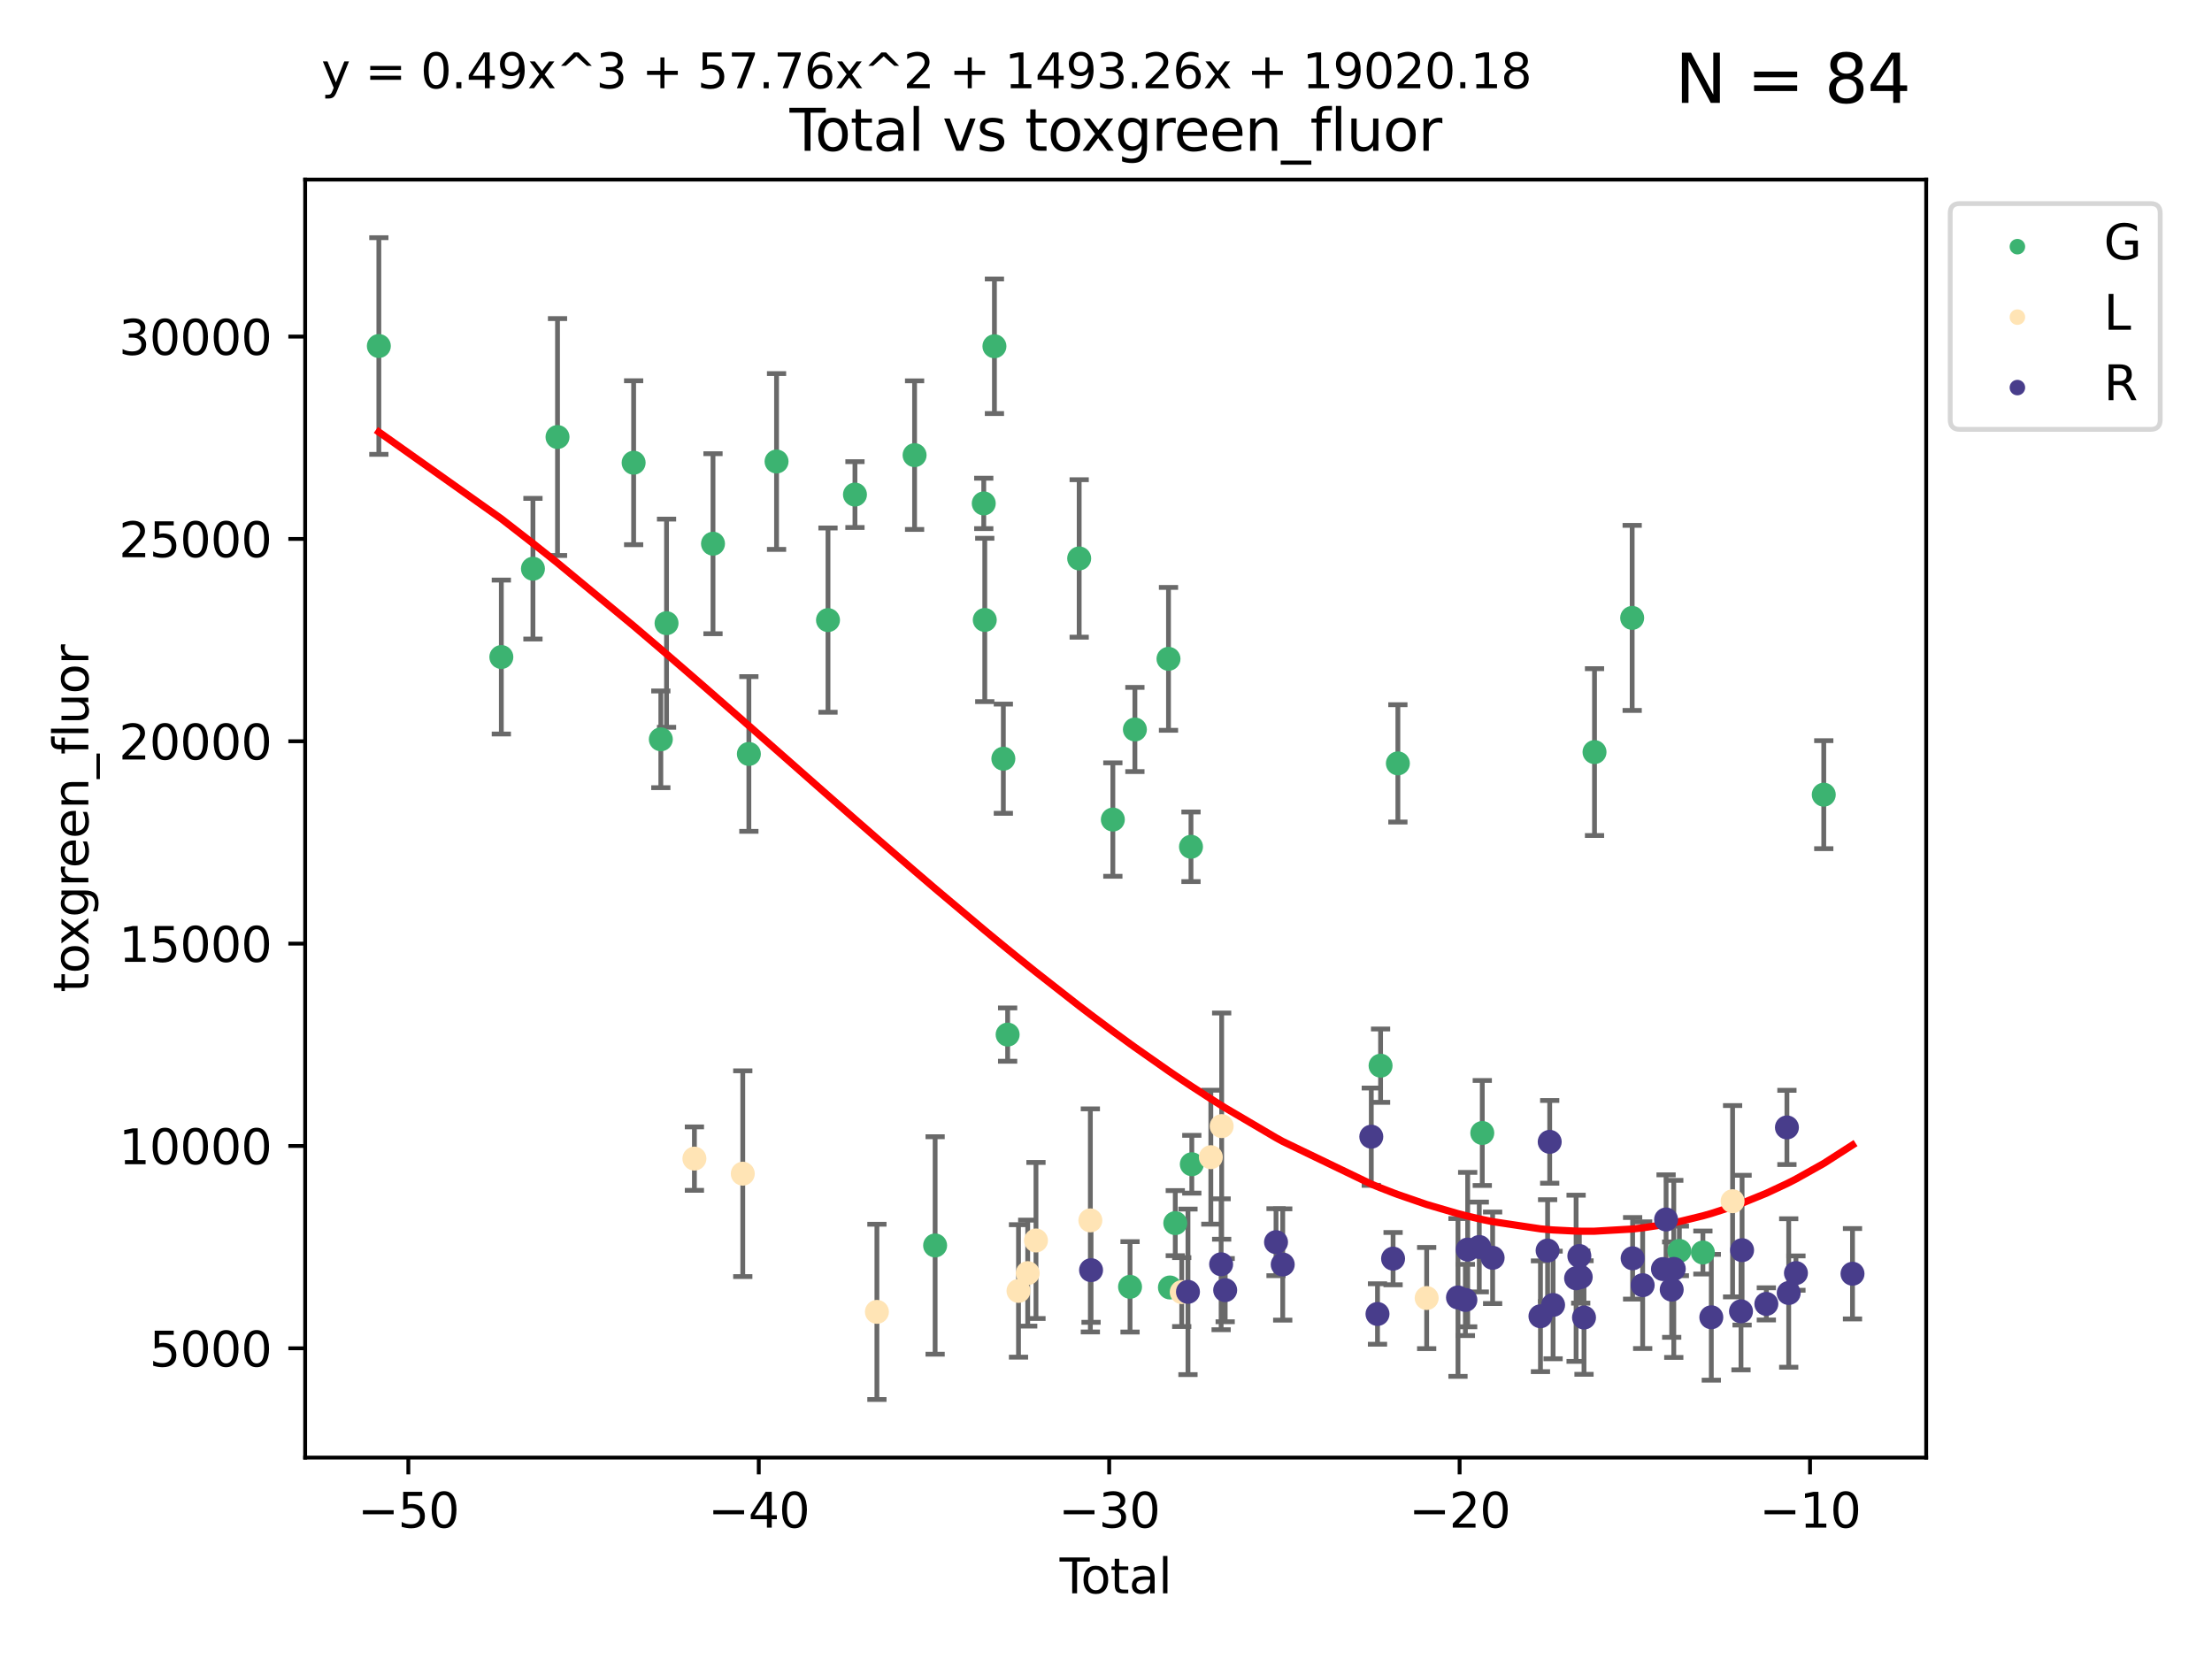 <?xml version="1.0" encoding="utf-8" standalone="no"?>
<!DOCTYPE svg PUBLIC "-//W3C//DTD SVG 1.1//EN"
  "http://www.w3.org/Graphics/SVG/1.1/DTD/svg11.dtd">
<svg xmlns:xlink="http://www.w3.org/1999/xlink" width="460.8pt" height="345.6pt" viewBox="0 0 460.8 345.6" xmlns="http://www.w3.org/2000/svg" version="1.1">
 <defs>
  <style type="text/css">*{stroke-linejoin: round; stroke-linecap: butt}</style>
 </defs>
 <g id="figure_1">
  <g id="patch_1">
   <path d="M 0 345.6 
L 460.8 345.6 
L 460.8 0 
L 0 0 
z
" style="fill: #ffffff"/>
  </g>
  <g id="axes_1">
   <g id="patch_2">
    <path d="M 63.571 303.64 
L 401.26 303.64 
L 401.26 37.411 
L 63.571 37.411 
z
" style="fill: #ffffff"/>
   </g>
   <g id="PathCollection_1">
    <defs>
     <path id="m172bade0be" d="M 0 1.118 
C 0.297 1.118 0.581 1 0.791 0.791 
C 1 0.581 1.118 0.297 1.118 0 
C 1.118 -0.297 1 -0.581 0.791 -0.791 
C 0.581 -1 0.297 -1.118 0 -1.118 
C -0.297 -1.118 -0.581 -1 -0.791 -0.791 
C -1 -0.581 -1.118 -0.297 -1.118 0 
C -1.118 0.297 -1 0.581 -0.791 0.791 
C -0.581 1 -0.297 1.118 0 1.118 
z
" style="stroke: #3cb371"/>
    </defs>
    <g clip-path="url(#p55d21d33d0)">
     <use xlink:href="#m172bade0be" x="78.921" y="72.081" style="fill: #3cb371; stroke: #3cb371"/>
     <use xlink:href="#m172bade0be" x="104.438" y="136.87" style="fill: #3cb371; stroke: #3cb371"/>
     <use xlink:href="#m172bade0be" x="111.022" y="118.474" style="fill: #3cb371; stroke: #3cb371"/>
     <use xlink:href="#m172bade0be" x="116.142" y="91.041" style="fill: #3cb371; stroke: #3cb371"/>
     <use xlink:href="#m172bade0be" x="131.999" y="96.393" style="fill: #3cb371; stroke: #3cb371"/>
     <use xlink:href="#m172bade0be" x="137.662" y="154.014" style="fill: #3cb371; stroke: #3cb371"/>
     <use xlink:href="#m172bade0be" x="138.853" y="129.825" style="fill: #3cb371; stroke: #3cb371"/>
     <use xlink:href="#m172bade0be" x="148.531" y="113.261" style="fill: #3cb371; stroke: #3cb371"/>
     <use xlink:href="#m172bade0be" x="156.004" y="157.062" style="fill: #3cb371; stroke: #3cb371"/>
     <use xlink:href="#m172bade0be" x="161.77" y="96.139" style="fill: #3cb371; stroke: #3cb371"/>
     <use xlink:href="#m172bade0be" x="172.487" y="129.179" style="fill: #3cb371; stroke: #3cb371"/>
     <use xlink:href="#m172bade0be" x="178.104" y="103.03" style="fill: #3cb371; stroke: #3cb371"/>
     <use xlink:href="#m172bade0be" x="190.525" y="94.816" style="fill: #3cb371; stroke: #3cb371"/>
     <use xlink:href="#m172bade0be" x="194.803" y="259.452" style="fill: #3cb371; stroke: #3cb371"/>
     <use xlink:href="#m172bade0be" x="204.934" y="104.87" style="fill: #3cb371; stroke: #3cb371"/>
     <use xlink:href="#m172bade0be" x="205.145" y="129.146" style="fill: #3cb371; stroke: #3cb371"/>
     <use xlink:href="#m172bade0be" x="207.158" y="72.133" style="fill: #3cb371; stroke: #3cb371"/>
     <use xlink:href="#m172bade0be" x="209.016" y="158.05" style="fill: #3cb371; stroke: #3cb371"/>
     <use xlink:href="#m172bade0be" x="209.909" y="215.524" style="fill: #3cb371; stroke: #3cb371"/>
     <use xlink:href="#m172bade0be" x="224.813" y="116.333" style="fill: #3cb371; stroke: #3cb371"/>
     <use xlink:href="#m172bade0be" x="231.827" y="170.728" style="fill: #3cb371; stroke: #3cb371"/>
     <use xlink:href="#m172bade0be" x="235.409" y="268.069" style="fill: #3cb371; stroke: #3cb371"/>
     <use xlink:href="#m172bade0be" x="236.42" y="151.964" style="fill: #3cb371; stroke: #3cb371"/>
     <use xlink:href="#m172bade0be" x="243.419" y="137.248" style="fill: #3cb371; stroke: #3cb371"/>
     <use xlink:href="#m172bade0be" x="243.717" y="268.207" style="fill: #3cb371; stroke: #3cb371"/>
     <use xlink:href="#m172bade0be" x="244.832" y="254.801" style="fill: #3cb371; stroke: #3cb371"/>
     <use xlink:href="#m172bade0be" x="248.105" y="176.398" style="fill: #3cb371; stroke: #3cb371"/>
     <use xlink:href="#m172bade0be" x="248.275" y="242.533" style="fill: #3cb371; stroke: #3cb371"/>
     <use xlink:href="#m172bade0be" x="287.6" y="222" style="fill: #3cb371; stroke: #3cb371"/>
     <use xlink:href="#m172bade0be" x="291.204" y="159.026" style="fill: #3cb371; stroke: #3cb371"/>
     <use xlink:href="#m172bade0be" x="308.786" y="236.022" style="fill: #3cb371; stroke: #3cb371"/>
     <use xlink:href="#m172bade0be" x="332.168" y="156.674" style="fill: #3cb371; stroke: #3cb371"/>
     <use xlink:href="#m172bade0be" x="340.012" y="128.72" style="fill: #3cb371; stroke: #3cb371"/>
     <use xlink:href="#m172bade0be" x="349.842" y="260.584" style="fill: #3cb371; stroke: #3cb371"/>
     <use xlink:href="#m172bade0be" x="354.746" y="260.922" style="fill: #3cb371; stroke: #3cb371"/>
     <use xlink:href="#m172bade0be" x="379.924" y="165.545" style="fill: #3cb371; stroke: #3cb371"/>
    </g>
   </g>
   <g id="PathCollection_2">
    <defs>
     <path id="me4c0c00e2d" d="M 0 1.118 
C 0.297 1.118 0.581 1 0.791 0.791 
C 1 0.581 1.118 0.297 1.118 0 
C 1.118 -0.297 1 -0.581 0.791 -0.791 
C 0.581 -1 0.297 -1.118 0 -1.118 
C -0.297 -1.118 -0.581 -1 -0.791 -0.791 
C -1 -0.581 -1.118 -0.297 -1.118 0 
C -1.118 0.297 -1 0.581 -0.791 0.791 
C -0.581 1 -0.297 1.118 0 1.118 
z
" style="stroke: #ffe4b5"/>
    </defs>
    <g clip-path="url(#p55d21d33d0)">
     <use xlink:href="#me4c0c00e2d" x="144.659" y="241.358" style="fill: #ffe4b5; stroke: #ffe4b5"/>
     <use xlink:href="#me4c0c00e2d" x="154.734" y="244.5" style="fill: #ffe4b5; stroke: #ffe4b5"/>
     <use xlink:href="#me4c0c00e2d" x="182.677" y="273.285" style="fill: #ffe4b5; stroke: #ffe4b5"/>
     <use xlink:href="#me4c0c00e2d" x="212.174" y="268.923" style="fill: #ffe4b5; stroke: #ffe4b5"/>
     <use xlink:href="#me4c0c00e2d" x="214.091" y="265.214" style="fill: #ffe4b5; stroke: #ffe4b5"/>
     <use xlink:href="#me4c0c00e2d" x="215.813" y="258.415" style="fill: #ffe4b5; stroke: #ffe4b5"/>
     <use xlink:href="#me4c0c00e2d" x="227.141" y="254.23" style="fill: #ffe4b5; stroke: #ffe4b5"/>
     <use xlink:href="#me4c0c00e2d" x="246.176" y="269.166" style="fill: #ffe4b5; stroke: #ffe4b5"/>
     <use xlink:href="#me4c0c00e2d" x="252.24" y="241.063" style="fill: #ffe4b5; stroke: #ffe4b5"/>
     <use xlink:href="#me4c0c00e2d" x="254.496" y="234.592" style="fill: #ffe4b5; stroke: #ffe4b5"/>
     <use xlink:href="#me4c0c00e2d" x="297.201" y="270.407" style="fill: #ffe4b5; stroke: #ffe4b5"/>
     <use xlink:href="#me4c0c00e2d" x="360.932" y="250.235" style="fill: #ffe4b5; stroke: #ffe4b5"/>
    </g>
   </g>
   <g id="PathCollection_3">
    <defs>
     <path id="mfa0bcd6c2a" d="M 0 1.118 
C 0.297 1.118 0.581 1 0.791 0.791 
C 1 0.581 1.118 0.297 1.118 0 
C 1.118 -0.297 1 -0.581 0.791 -0.791 
C 0.581 -1 0.297 -1.118 0 -1.118 
C -0.297 -1.118 -0.581 -1 -0.791 -0.791 
C -1 -0.581 -1.118 -0.297 -1.118 0 
C -1.118 0.297 -1 0.581 -0.791 0.791 
C -0.581 1 -0.297 1.118 0 1.118 
z
" style="stroke: #483d8b"/>
    </defs>
    <g clip-path="url(#p55d21d33d0)">
     <use xlink:href="#mfa0bcd6c2a" x="227.287" y="264.596" style="fill: #483d8b; stroke: #483d8b"/>
     <use xlink:href="#mfa0bcd6c2a" x="247.476" y="269.114" style="fill: #483d8b; stroke: #483d8b"/>
     <use xlink:href="#mfa0bcd6c2a" x="254.384" y="263.369" style="fill: #483d8b; stroke: #483d8b"/>
     <use xlink:href="#mfa0bcd6c2a" x="255.227" y="268.759" style="fill: #483d8b; stroke: #483d8b"/>
     <use xlink:href="#mfa0bcd6c2a" x="265.82" y="258.764" style="fill: #483d8b; stroke: #483d8b"/>
     <use xlink:href="#mfa0bcd6c2a" x="267.215" y="263.416" style="fill: #483d8b; stroke: #483d8b"/>
     <use xlink:href="#mfa0bcd6c2a" x="285.664" y="236.791" style="fill: #483d8b; stroke: #483d8b"/>
     <use xlink:href="#mfa0bcd6c2a" x="286.959" y="273.726" style="fill: #483d8b; stroke: #483d8b"/>
     <use xlink:href="#mfa0bcd6c2a" x="290.204" y="262.198" style="fill: #483d8b; stroke: #483d8b"/>
     <use xlink:href="#mfa0bcd6c2a" x="303.725" y="270.286" style="fill: #483d8b; stroke: #483d8b"/>
     <use xlink:href="#mfa0bcd6c2a" x="305.268" y="270.805" style="fill: #483d8b; stroke: #483d8b"/>
     <use xlink:href="#mfa0bcd6c2a" x="305.744" y="260.311" style="fill: #483d8b; stroke: #483d8b"/>
     <use xlink:href="#mfa0bcd6c2a" x="308.162" y="259.773" style="fill: #483d8b; stroke: #483d8b"/>
     <use xlink:href="#mfa0bcd6c2a" x="310.942" y="262.023" style="fill: #483d8b; stroke: #483d8b"/>
     <use xlink:href="#mfa0bcd6c2a" x="320.906" y="274.2" style="fill: #483d8b; stroke: #483d8b"/>
     <use xlink:href="#mfa0bcd6c2a" x="322.395" y="260.511" style="fill: #483d8b; stroke: #483d8b"/>
     <use xlink:href="#mfa0bcd6c2a" x="322.832" y="237.867" style="fill: #483d8b; stroke: #483d8b"/>
     <use xlink:href="#mfa0bcd6c2a" x="323.537" y="271.848" style="fill: #483d8b; stroke: #483d8b"/>
     <use xlink:href="#mfa0bcd6c2a" x="328.33" y="266.29" style="fill: #483d8b; stroke: #483d8b"/>
     <use xlink:href="#mfa0bcd6c2a" x="329.007" y="261.648" style="fill: #483d8b; stroke: #483d8b"/>
     <use xlink:href="#mfa0bcd6c2a" x="329.292" y="266.03" style="fill: #483d8b; stroke: #483d8b"/>
     <use xlink:href="#mfa0bcd6c2a" x="329.977" y="274.465" style="fill: #483d8b; stroke: #483d8b"/>
     <use xlink:href="#mfa0bcd6c2a" x="340.107" y="262.128" style="fill: #483d8b; stroke: #483d8b"/>
     <use xlink:href="#mfa0bcd6c2a" x="342.2" y="267.727" style="fill: #483d8b; stroke: #483d8b"/>
     <use xlink:href="#mfa0bcd6c2a" x="346.424" y="264.369" style="fill: #483d8b; stroke: #483d8b"/>
     <use xlink:href="#mfa0bcd6c2a" x="347.076" y="254.039" style="fill: #483d8b; stroke: #483d8b"/>
     <use xlink:href="#mfa0bcd6c2a" x="348.246" y="268.653" style="fill: #483d8b; stroke: #483d8b"/>
     <use xlink:href="#mfa0bcd6c2a" x="348.679" y="264.334" style="fill: #483d8b; stroke: #483d8b"/>
     <use xlink:href="#mfa0bcd6c2a" x="356.496" y="274.412" style="fill: #483d8b; stroke: #483d8b"/>
     <use xlink:href="#mfa0bcd6c2a" x="362.682" y="273.172" style="fill: #483d8b; stroke: #483d8b"/>
     <use xlink:href="#mfa0bcd6c2a" x="362.908" y="260.433" style="fill: #483d8b; stroke: #483d8b"/>
     <use xlink:href="#mfa0bcd6c2a" x="367.96" y="271.626" style="fill: #483d8b; stroke: #483d8b"/>
     <use xlink:href="#mfa0bcd6c2a" x="372.249" y="234.865" style="fill: #483d8b; stroke: #483d8b"/>
     <use xlink:href="#mfa0bcd6c2a" x="372.622" y="269.354" style="fill: #483d8b; stroke: #483d8b"/>
     <use xlink:href="#mfa0bcd6c2a" x="374.127" y="265.205" style="fill: #483d8b; stroke: #483d8b"/>
     <use xlink:href="#mfa0bcd6c2a" x="385.911" y="265.343" style="fill: #483d8b; stroke: #483d8b"/>
    </g>
   </g>
   <g id="matplotlib.axis_1">
    <g id="xtick_1">
     <g id="line2d_1">
      <defs>
       <path id="m22b5476254" d="M 0 0 
L 0 3.5 
" style="stroke: #000000; stroke-width: 0.8"/>
      </defs>
      <g>
       <use xlink:href="#m22b5476254" x="85.064" y="303.64" style="stroke: #000000; stroke-width: 0.8"/>
      </g>
     </g>
     <g id="text_1">
      <!-- −50 -->
      <g transform="translate(74.512 318.238)scale(0.1 -0.1)">
       <defs>
        <path id="DejaVuSans-2212" d="M 678 2272 
L 4684 2272 
L 4684 1741 
L 678 1741 
L 678 2272 
z
" transform="scale(0.016)"/>
        <path id="DejaVuSans-35" d="M 691 4666 
L 3169 4666 
L 3169 4134 
L 1269 4134 
L 1269 2991 
Q 1406 3038 1543 3061 
Q 1681 3084 1819 3084 
Q 2600 3084 3056 2656 
Q 3513 2228 3513 1497 
Q 3513 744 3044 326 
Q 2575 -91 1722 -91 
Q 1428 -91 1123 -41 
Q 819 9 494 109 
L 494 744 
Q 775 591 1075 516 
Q 1375 441 1709 441 
Q 2250 441 2565 725 
Q 2881 1009 2881 1497 
Q 2881 1984 2565 2268 
Q 2250 2553 1709 2553 
Q 1456 2553 1204 2497 
Q 953 2441 691 2322 
L 691 4666 
z
" transform="scale(0.016)"/>
        <path id="DejaVuSans-30" d="M 2034 4250 
Q 1547 4250 1301 3770 
Q 1056 3291 1056 2328 
Q 1056 1369 1301 889 
Q 1547 409 2034 409 
Q 2525 409 2770 889 
Q 3016 1369 3016 2328 
Q 3016 3291 2770 3770 
Q 2525 4250 2034 4250 
z
M 2034 4750 
Q 2819 4750 3233 4129 
Q 3647 3509 3647 2328 
Q 3647 1150 3233 529 
Q 2819 -91 2034 -91 
Q 1250 -91 836 529 
Q 422 1150 422 2328 
Q 422 3509 836 4129 
Q 1250 4750 2034 4750 
z
" transform="scale(0.016)"/>
       </defs>
       <use xlink:href="#DejaVuSans-2212"/>
       <use xlink:href="#DejaVuSans-35" x="83.789"/>
       <use xlink:href="#DejaVuSans-30" x="147.412"/>
      </g>
     </g>
    </g>
    <g id="xtick_2">
     <g id="line2d_2">
      <g>
       <use xlink:href="#m22b5476254" x="158.064" y="303.64" style="stroke: #000000; stroke-width: 0.8"/>
      </g>
     </g>
     <g id="text_2">
      <!-- −40 -->
      <g transform="translate(147.512 318.238)scale(0.1 -0.1)">
       <defs>
        <path id="DejaVuSans-34" d="M 2419 4116 
L 825 1625 
L 2419 1625 
L 2419 4116 
z
M 2253 4666 
L 3047 4666 
L 3047 1625 
L 3713 1625 
L 3713 1100 
L 3047 1100 
L 3047 0 
L 2419 0 
L 2419 1100 
L 313 1100 
L 313 1709 
L 2253 4666 
z
" transform="scale(0.016)"/>
       </defs>
       <use xlink:href="#DejaVuSans-2212"/>
       <use xlink:href="#DejaVuSans-34" x="83.789"/>
       <use xlink:href="#DejaVuSans-30" x="147.412"/>
      </g>
     </g>
    </g>
    <g id="xtick_3">
     <g id="line2d_3">
      <g>
       <use xlink:href="#m22b5476254" x="231.064" y="303.64" style="stroke: #000000; stroke-width: 0.8"/>
      </g>
     </g>
     <g id="text_3">
      <!-- −30 -->
      <g transform="translate(220.511 318.238)scale(0.1 -0.1)">
       <defs>
        <path id="DejaVuSans-33" d="M 2597 2516 
Q 3050 2419 3304 2112 
Q 3559 1806 3559 1356 
Q 3559 666 3084 287 
Q 2609 -91 1734 -91 
Q 1441 -91 1130 -33 
Q 819 25 488 141 
L 488 750 
Q 750 597 1062 519 
Q 1375 441 1716 441 
Q 2309 441 2620 675 
Q 2931 909 2931 1356 
Q 2931 1769 2642 2001 
Q 2353 2234 1838 2234 
L 1294 2234 
L 1294 2753 
L 1863 2753 
Q 2328 2753 2575 2939 
Q 2822 3125 2822 3475 
Q 2822 3834 2567 4026 
Q 2313 4219 1838 4219 
Q 1578 4219 1281 4162 
Q 984 4106 628 3988 
L 628 4550 
Q 988 4650 1302 4700 
Q 1616 4750 1894 4750 
Q 2613 4750 3031 4423 
Q 3450 4097 3450 3541 
Q 3450 3153 3228 2886 
Q 3006 2619 2597 2516 
z
" transform="scale(0.016)"/>
       </defs>
       <use xlink:href="#DejaVuSans-2212"/>
       <use xlink:href="#DejaVuSans-33" x="83.789"/>
       <use xlink:href="#DejaVuSans-30" x="147.412"/>
      </g>
     </g>
    </g>
    <g id="xtick_4">
     <g id="line2d_4">
      <g>
       <use xlink:href="#m22b5476254" x="304.063" y="303.64" style="stroke: #000000; stroke-width: 0.8"/>
      </g>
     </g>
     <g id="text_4">
      <!-- −20 -->
      <g transform="translate(293.511 318.238)scale(0.1 -0.1)">
       <defs>
        <path id="DejaVuSans-32" d="M 1228 531 
L 3431 531 
L 3431 0 
L 469 0 
L 469 531 
Q 828 903 1448 1529 
Q 2069 2156 2228 2338 
Q 2531 2678 2651 2914 
Q 2772 3150 2772 3378 
Q 2772 3750 2511 3984 
Q 2250 4219 1831 4219 
Q 1534 4219 1204 4116 
Q 875 4013 500 3803 
L 500 4441 
Q 881 4594 1212 4672 
Q 1544 4750 1819 4750 
Q 2544 4750 2975 4387 
Q 3406 4025 3406 3419 
Q 3406 3131 3298 2873 
Q 3191 2616 2906 2266 
Q 2828 2175 2409 1742 
Q 1991 1309 1228 531 
z
" transform="scale(0.016)"/>
       </defs>
       <use xlink:href="#DejaVuSans-2212"/>
       <use xlink:href="#DejaVuSans-32" x="83.789"/>
       <use xlink:href="#DejaVuSans-30" x="147.412"/>
      </g>
     </g>
    </g>
    <g id="xtick_5">
     <g id="line2d_5">
      <g>
       <use xlink:href="#m22b5476254" x="377.063" y="303.64" style="stroke: #000000; stroke-width: 0.8"/>
      </g>
     </g>
     <g id="text_5">
      <!-- −10 -->
      <g transform="translate(366.511 318.238)scale(0.1 -0.1)">
       <defs>
        <path id="DejaVuSans-31" d="M 794 531 
L 1825 531 
L 1825 4091 
L 703 3866 
L 703 4441 
L 1819 4666 
L 2450 4666 
L 2450 531 
L 3481 531 
L 3481 0 
L 794 0 
L 794 531 
z
" transform="scale(0.016)"/>
       </defs>
       <use xlink:href="#DejaVuSans-2212"/>
       <use xlink:href="#DejaVuSans-31" x="83.789"/>
       <use xlink:href="#DejaVuSans-30" x="147.412"/>
      </g>
     </g>
    </g>
    <g id="text_6">
     <!-- Total -->
     <g transform="translate(220.739 331.917)scale(0.1 -0.1)">
      <defs>
       <path id="DejaVuSans-54" d="M -19 4666 
L 3928 4666 
L 3928 4134 
L 2272 4134 
L 2272 0 
L 1638 0 
L 1638 4134 
L -19 4134 
L -19 4666 
z
" transform="scale(0.016)"/>
       <path id="DejaVuSans-6f" d="M 1959 3097 
Q 1497 3097 1228 2736 
Q 959 2375 959 1747 
Q 959 1119 1226 758 
Q 1494 397 1959 397 
Q 2419 397 2687 759 
Q 2956 1122 2956 1747 
Q 2956 2369 2687 2733 
Q 2419 3097 1959 3097 
z
M 1959 3584 
Q 2709 3584 3137 3096 
Q 3566 2609 3566 1747 
Q 3566 888 3137 398 
Q 2709 -91 1959 -91 
Q 1206 -91 779 398 
Q 353 888 353 1747 
Q 353 2609 779 3096 
Q 1206 3584 1959 3584 
z
" transform="scale(0.016)"/>
       <path id="DejaVuSans-74" d="M 1172 4494 
L 1172 3500 
L 2356 3500 
L 2356 3053 
L 1172 3053 
L 1172 1153 
Q 1172 725 1289 603 
Q 1406 481 1766 481 
L 2356 481 
L 2356 0 
L 1766 0 
Q 1100 0 847 248 
Q 594 497 594 1153 
L 594 3053 
L 172 3053 
L 172 3500 
L 594 3500 
L 594 4494 
L 1172 4494 
z
" transform="scale(0.016)"/>
       <path id="DejaVuSans-61" d="M 2194 1759 
Q 1497 1759 1228 1600 
Q 959 1441 959 1056 
Q 959 750 1161 570 
Q 1363 391 1709 391 
Q 2188 391 2477 730 
Q 2766 1069 2766 1631 
L 2766 1759 
L 2194 1759 
z
M 3341 1997 
L 3341 0 
L 2766 0 
L 2766 531 
Q 2569 213 2275 61 
Q 1981 -91 1556 -91 
Q 1019 -91 701 211 
Q 384 513 384 1019 
Q 384 1609 779 1909 
Q 1175 2209 1959 2209 
L 2766 2209 
L 2766 2266 
Q 2766 2663 2505 2880 
Q 2244 3097 1772 3097 
Q 1472 3097 1187 3025 
Q 903 2953 641 2809 
L 641 3341 
Q 956 3463 1253 3523 
Q 1550 3584 1831 3584 
Q 2591 3584 2966 3190 
Q 3341 2797 3341 1997 
z
" transform="scale(0.016)"/>
       <path id="DejaVuSans-6c" d="M 603 4863 
L 1178 4863 
L 1178 0 
L 603 0 
L 603 4863 
z
" transform="scale(0.016)"/>
      </defs>
      <use xlink:href="#DejaVuSans-54"/>
      <use xlink:href="#DejaVuSans-6f" x="44.084"/>
      <use xlink:href="#DejaVuSans-74" x="105.266"/>
      <use xlink:href="#DejaVuSans-61" x="144.475"/>
      <use xlink:href="#DejaVuSans-6c" x="205.754"/>
     </g>
    </g>
   </g>
   <g id="matplotlib.axis_2">
    <g id="ytick_1">
     <g id="line2d_6">
      <defs>
       <path id="m21f0fb4c18" d="M 0 0 
L -3.5 0 
" style="stroke: #000000; stroke-width: 0.8"/>
      </defs>
      <g>
       <use xlink:href="#m21f0fb4c18" x="63.571" y="280.876" style="stroke: #000000; stroke-width: 0.8"/>
      </g>
     </g>
     <g id="text_7">
      <!-- 5000 -->
      <g transform="translate(31.121 284.675)scale(0.1 -0.1)">
       <use xlink:href="#DejaVuSans-35"/>
       <use xlink:href="#DejaVuSans-30" x="63.623"/>
       <use xlink:href="#DejaVuSans-30" x="127.246"/>
       <use xlink:href="#DejaVuSans-30" x="190.869"/>
      </g>
     </g>
    </g>
    <g id="ytick_2">
     <g id="line2d_7">
      <g>
       <use xlink:href="#m21f0fb4c18" x="63.571" y="238.724" style="stroke: #000000; stroke-width: 0.8"/>
      </g>
     </g>
     <g id="text_8">
      <!-- 10000 -->
      <g transform="translate(24.759 242.523)scale(0.1 -0.1)">
       <use xlink:href="#DejaVuSans-31"/>
       <use xlink:href="#DejaVuSans-30" x="63.623"/>
       <use xlink:href="#DejaVuSans-30" x="127.246"/>
       <use xlink:href="#DejaVuSans-30" x="190.869"/>
       <use xlink:href="#DejaVuSans-30" x="254.492"/>
      </g>
     </g>
    </g>
    <g id="ytick_3">
     <g id="line2d_8">
      <g>
       <use xlink:href="#m21f0fb4c18" x="63.571" y="196.572" style="stroke: #000000; stroke-width: 0.8"/>
      </g>
     </g>
     <g id="text_9">
      <!-- 15000 -->
      <g transform="translate(24.759 200.371)scale(0.1 -0.1)">
       <use xlink:href="#DejaVuSans-31"/>
       <use xlink:href="#DejaVuSans-35" x="63.623"/>
       <use xlink:href="#DejaVuSans-30" x="127.246"/>
       <use xlink:href="#DejaVuSans-30" x="190.869"/>
       <use xlink:href="#DejaVuSans-30" x="254.492"/>
      </g>
     </g>
    </g>
    <g id="ytick_4">
     <g id="line2d_9">
      <g>
       <use xlink:href="#m21f0fb4c18" x="63.571" y="154.42" style="stroke: #000000; stroke-width: 0.8"/>
      </g>
     </g>
     <g id="text_10">
      <!-- 20000 -->
      <g transform="translate(24.759 158.219)scale(0.1 -0.1)">
       <use xlink:href="#DejaVuSans-32"/>
       <use xlink:href="#DejaVuSans-30" x="63.623"/>
       <use xlink:href="#DejaVuSans-30" x="127.246"/>
       <use xlink:href="#DejaVuSans-30" x="190.869"/>
       <use xlink:href="#DejaVuSans-30" x="254.492"/>
      </g>
     </g>
    </g>
    <g id="ytick_5">
     <g id="line2d_10">
      <g>
       <use xlink:href="#m21f0fb4c18" x="63.571" y="112.268" style="stroke: #000000; stroke-width: 0.8"/>
      </g>
     </g>
     <g id="text_11">
      <!-- 25000 -->
      <g transform="translate(24.759 116.067)scale(0.1 -0.1)">
       <use xlink:href="#DejaVuSans-32"/>
       <use xlink:href="#DejaVuSans-35" x="63.623"/>
       <use xlink:href="#DejaVuSans-30" x="127.246"/>
       <use xlink:href="#DejaVuSans-30" x="190.869"/>
       <use xlink:href="#DejaVuSans-30" x="254.492"/>
      </g>
     </g>
    </g>
    <g id="ytick_6">
     <g id="line2d_11">
      <g>
       <use xlink:href="#m21f0fb4c18" x="63.571" y="70.116" style="stroke: #000000; stroke-width: 0.8"/>
      </g>
     </g>
     <g id="text_12">
      <!-- 30000 -->
      <g transform="translate(24.759 73.915)scale(0.1 -0.1)">
       <use xlink:href="#DejaVuSans-33"/>
       <use xlink:href="#DejaVuSans-30" x="63.623"/>
       <use xlink:href="#DejaVuSans-30" x="127.246"/>
       <use xlink:href="#DejaVuSans-30" x="190.869"/>
       <use xlink:href="#DejaVuSans-30" x="254.492"/>
      </g>
     </g>
    </g>
    <g id="text_13">
     <!-- toxgreen_fluor -->
     <g transform="translate(18.401 206.72)rotate(-90)scale(0.1 -0.1)">
      <defs>
       <path id="DejaVuSans-78" d="M 3513 3500 
L 2247 1797 
L 3578 0 
L 2900 0 
L 1881 1375 
L 863 0 
L 184 0 
L 1544 1831 
L 300 3500 
L 978 3500 
L 1906 2253 
L 2834 3500 
L 3513 3500 
z
" transform="scale(0.016)"/>
       <path id="DejaVuSans-67" d="M 2906 1791 
Q 2906 2416 2648 2759 
Q 2391 3103 1925 3103 
Q 1463 3103 1205 2759 
Q 947 2416 947 1791 
Q 947 1169 1205 825 
Q 1463 481 1925 481 
Q 2391 481 2648 825 
Q 2906 1169 2906 1791 
z
M 3481 434 
Q 3481 -459 3084 -895 
Q 2688 -1331 1869 -1331 
Q 1566 -1331 1297 -1286 
Q 1028 -1241 775 -1147 
L 775 -588 
Q 1028 -725 1275 -790 
Q 1522 -856 1778 -856 
Q 2344 -856 2625 -561 
Q 2906 -266 2906 331 
L 2906 616 
Q 2728 306 2450 153 
Q 2172 0 1784 0 
Q 1141 0 747 490 
Q 353 981 353 1791 
Q 353 2603 747 3093 
Q 1141 3584 1784 3584 
Q 2172 3584 2450 3431 
Q 2728 3278 2906 2969 
L 2906 3500 
L 3481 3500 
L 3481 434 
z
" transform="scale(0.016)"/>
       <path id="DejaVuSans-72" d="M 2631 2963 
Q 2534 3019 2420 3045 
Q 2306 3072 2169 3072 
Q 1681 3072 1420 2755 
Q 1159 2438 1159 1844 
L 1159 0 
L 581 0 
L 581 3500 
L 1159 3500 
L 1159 2956 
Q 1341 3275 1631 3429 
Q 1922 3584 2338 3584 
Q 2397 3584 2469 3576 
Q 2541 3569 2628 3553 
L 2631 2963 
z
" transform="scale(0.016)"/>
       <path id="DejaVuSans-65" d="M 3597 1894 
L 3597 1613 
L 953 1613 
Q 991 1019 1311 708 
Q 1631 397 2203 397 
Q 2534 397 2845 478 
Q 3156 559 3463 722 
L 3463 178 
Q 3153 47 2828 -22 
Q 2503 -91 2169 -91 
Q 1331 -91 842 396 
Q 353 884 353 1716 
Q 353 2575 817 3079 
Q 1281 3584 2069 3584 
Q 2775 3584 3186 3129 
Q 3597 2675 3597 1894 
z
M 3022 2063 
Q 3016 2534 2758 2815 
Q 2500 3097 2075 3097 
Q 1594 3097 1305 2825 
Q 1016 2553 972 2059 
L 3022 2063 
z
" transform="scale(0.016)"/>
       <path id="DejaVuSans-6e" d="M 3513 2113 
L 3513 0 
L 2938 0 
L 2938 2094 
Q 2938 2591 2744 2837 
Q 2550 3084 2163 3084 
Q 1697 3084 1428 2787 
Q 1159 2491 1159 1978 
L 1159 0 
L 581 0 
L 581 3500 
L 1159 3500 
L 1159 2956 
Q 1366 3272 1645 3428 
Q 1925 3584 2291 3584 
Q 2894 3584 3203 3211 
Q 3513 2838 3513 2113 
z
" transform="scale(0.016)"/>
       <path id="DejaVuSans-5f" d="M 3263 -1063 
L 3263 -1509 
L -63 -1509 
L -63 -1063 
L 3263 -1063 
z
" transform="scale(0.016)"/>
       <path id="DejaVuSans-66" d="M 2375 4863 
L 2375 4384 
L 1825 4384 
Q 1516 4384 1395 4259 
Q 1275 4134 1275 3809 
L 1275 3500 
L 2222 3500 
L 2222 3053 
L 1275 3053 
L 1275 0 
L 697 0 
L 697 3053 
L 147 3053 
L 147 3500 
L 697 3500 
L 697 3744 
Q 697 4328 969 4595 
Q 1241 4863 1831 4863 
L 2375 4863 
z
" transform="scale(0.016)"/>
       <path id="DejaVuSans-75" d="M 544 1381 
L 544 3500 
L 1119 3500 
L 1119 1403 
Q 1119 906 1312 657 
Q 1506 409 1894 409 
Q 2359 409 2629 706 
Q 2900 1003 2900 1516 
L 2900 3500 
L 3475 3500 
L 3475 0 
L 2900 0 
L 2900 538 
Q 2691 219 2414 64 
Q 2138 -91 1772 -91 
Q 1169 -91 856 284 
Q 544 659 544 1381 
z
M 1991 3584 
L 1991 3584 
z
" transform="scale(0.016)"/>
      </defs>
      <use xlink:href="#DejaVuSans-74"/>
      <use xlink:href="#DejaVuSans-6f" x="39.209"/>
      <use xlink:href="#DejaVuSans-78" x="97.266"/>
      <use xlink:href="#DejaVuSans-67" x="156.445"/>
      <use xlink:href="#DejaVuSans-72" x="219.922"/>
      <use xlink:href="#DejaVuSans-65" x="258.785"/>
      <use xlink:href="#DejaVuSans-65" x="320.309"/>
      <use xlink:href="#DejaVuSans-6e" x="381.832"/>
      <use xlink:href="#DejaVuSans-5f" x="445.211"/>
      <use xlink:href="#DejaVuSans-66" x="495.211"/>
      <use xlink:href="#DejaVuSans-6c" x="530.416"/>
      <use xlink:href="#DejaVuSans-75" x="558.199"/>
      <use xlink:href="#DejaVuSans-6f" x="621.578"/>
      <use xlink:href="#DejaVuSans-72" x="682.76"/>
     </g>
    </g>
   </g>
   <g id="LineCollection_1">
    <path d="M 78.921 94.649 
L 78.921 49.513 
" clip-path="url(#p55d21d33d0)" style="fill: none; stroke: #696969"/>
    <path d="M 104.438 152.903 
L 104.438 120.838 
" clip-path="url(#p55d21d33d0)" style="fill: none; stroke: #696969"/>
    <path d="M 111.022 133.126 
L 111.022 103.823 
" clip-path="url(#p55d21d33d0)" style="fill: none; stroke: #696969"/>
    <path d="M 116.142 115.717 
L 116.142 66.366 
" clip-path="url(#p55d21d33d0)" style="fill: none; stroke: #696969"/>
    <path d="M 131.999 113.466 
L 131.999 79.32 
" clip-path="url(#p55d21d33d0)" style="fill: none; stroke: #696969"/>
    <path d="M 137.662 164.087 
L 137.662 143.942 
" clip-path="url(#p55d21d33d0)" style="fill: none; stroke: #696969"/>
    <path d="M 138.853 151.509 
L 138.853 108.142 
" clip-path="url(#p55d21d33d0)" style="fill: none; stroke: #696969"/>
    <path d="M 148.531 132.013 
L 148.531 94.51 
" clip-path="url(#p55d21d33d0)" style="fill: none; stroke: #696969"/>
    <path d="M 156.004 173.177 
L 156.004 140.946 
" clip-path="url(#p55d21d33d0)" style="fill: none; stroke: #696969"/>
    <path d="M 161.77 114.45 
L 161.77 77.829 
" clip-path="url(#p55d21d33d0)" style="fill: none; stroke: #696969"/>
    <path d="M 172.487 148.369 
L 172.487 109.99 
" clip-path="url(#p55d21d33d0)" style="fill: none; stroke: #696969"/>
    <path d="M 178.104 109.886 
L 178.104 96.174 
" clip-path="url(#p55d21d33d0)" style="fill: none; stroke: #696969"/>
    <path d="M 190.525 110.293 
L 190.525 79.338 
" clip-path="url(#p55d21d33d0)" style="fill: none; stroke: #696969"/>
    <path d="M 194.803 282.099 
L 194.803 236.804 
" clip-path="url(#p55d21d33d0)" style="fill: none; stroke: #696969"/>
    <path d="M 204.934 110.119 
L 204.934 99.621 
" clip-path="url(#p55d21d33d0)" style="fill: none; stroke: #696969"/>
    <path d="M 205.145 146.159 
L 205.145 112.134 
" clip-path="url(#p55d21d33d0)" style="fill: none; stroke: #696969"/>
    <path d="M 207.158 86.153 
L 207.158 58.113 
" clip-path="url(#p55d21d33d0)" style="fill: none; stroke: #696969"/>
    <path d="M 209.016 169.426 
L 209.016 146.674 
" clip-path="url(#p55d21d33d0)" style="fill: none; stroke: #696969"/>
    <path d="M 209.909 221.074 
L 209.909 209.974 
" clip-path="url(#p55d21d33d0)" style="fill: none; stroke: #696969"/>
    <path d="M 224.813 132.735 
L 224.813 99.932 
" clip-path="url(#p55d21d33d0)" style="fill: none; stroke: #696969"/>
    <path d="M 231.827 182.542 
L 231.827 158.913 
" clip-path="url(#p55d21d33d0)" style="fill: none; stroke: #696969"/>
    <path d="M 235.409 277.486 
L 235.409 258.653 
" clip-path="url(#p55d21d33d0)" style="fill: none; stroke: #696969"/>
    <path d="M 236.42 160.731 
L 236.42 143.197 
" clip-path="url(#p55d21d33d0)" style="fill: none; stroke: #696969"/>
    <path d="M 243.419 152.129 
L 243.419 122.367 
" clip-path="url(#p55d21d33d0)" style="fill: none; stroke: #696969"/>
    <path d="M 243.717 268.923 
L 243.717 267.491 
" clip-path="url(#p55d21d33d0)" style="fill: none; stroke: #696969"/>
    <path d="M 244.832 261.578 
L 244.832 248.023 
" clip-path="url(#p55d21d33d0)" style="fill: none; stroke: #696969"/>
    <path d="M 248.105 183.65 
L 248.105 169.147 
" clip-path="url(#p55d21d33d0)" style="fill: none; stroke: #696969"/>
    <path d="M 248.275 248.551 
L 248.275 236.515 
" clip-path="url(#p55d21d33d0)" style="fill: none; stroke: #696969"/>
    <path d="M 287.6 229.638 
L 287.6 214.362 
" clip-path="url(#p55d21d33d0)" style="fill: none; stroke: #696969"/>
    <path d="M 291.204 171.246 
L 291.204 146.806 
" clip-path="url(#p55d21d33d0)" style="fill: none; stroke: #696969"/>
    <path d="M 308.786 246.961 
L 308.786 225.082 
" clip-path="url(#p55d21d33d0)" style="fill: none; stroke: #696969"/>
    <path d="M 332.168 174.053 
L 332.168 139.296 
" clip-path="url(#p55d21d33d0)" style="fill: none; stroke: #696969"/>
    <path d="M 340.012 147.996 
L 340.012 109.445 
" clip-path="url(#p55d21d33d0)" style="fill: none; stroke: #696969"/>
    <path d="M 349.842 265.744 
L 349.842 255.425 
" clip-path="url(#p55d21d33d0)" style="fill: none; stroke: #696969"/>
    <path d="M 354.746 265.403 
L 354.746 256.441 
" clip-path="url(#p55d21d33d0)" style="fill: none; stroke: #696969"/>
    <path d="M 379.924 176.795 
L 379.924 154.295 
" clip-path="url(#p55d21d33d0)" style="fill: none; stroke: #696969"/>
   </g>
   <g id="line2d_12">
    <defs>
     <path id="mdefe6f6de2" d="M 2 0 
L -2 -0 
" style="stroke: #696969"/>
    </defs>
    <g clip-path="url(#p55d21d33d0)">
     <use xlink:href="#mdefe6f6de2" x="78.921" y="94.649" style="fill: #696969; stroke: #696969"/>
     <use xlink:href="#mdefe6f6de2" x="104.438" y="152.903" style="fill: #696969; stroke: #696969"/>
     <use xlink:href="#mdefe6f6de2" x="111.022" y="133.126" style="fill: #696969; stroke: #696969"/>
     <use xlink:href="#mdefe6f6de2" x="116.142" y="115.717" style="fill: #696969; stroke: #696969"/>
     <use xlink:href="#mdefe6f6de2" x="131.999" y="113.466" style="fill: #696969; stroke: #696969"/>
     <use xlink:href="#mdefe6f6de2" x="137.662" y="164.087" style="fill: #696969; stroke: #696969"/>
     <use xlink:href="#mdefe6f6de2" x="138.853" y="151.509" style="fill: #696969; stroke: #696969"/>
     <use xlink:href="#mdefe6f6de2" x="148.531" y="132.013" style="fill: #696969; stroke: #696969"/>
     <use xlink:href="#mdefe6f6de2" x="156.004" y="173.177" style="fill: #696969; stroke: #696969"/>
     <use xlink:href="#mdefe6f6de2" x="161.77" y="114.45" style="fill: #696969; stroke: #696969"/>
     <use xlink:href="#mdefe6f6de2" x="172.487" y="148.369" style="fill: #696969; stroke: #696969"/>
     <use xlink:href="#mdefe6f6de2" x="178.104" y="109.886" style="fill: #696969; stroke: #696969"/>
     <use xlink:href="#mdefe6f6de2" x="190.525" y="110.293" style="fill: #696969; stroke: #696969"/>
     <use xlink:href="#mdefe6f6de2" x="194.803" y="282.099" style="fill: #696969; stroke: #696969"/>
     <use xlink:href="#mdefe6f6de2" x="204.934" y="110.119" style="fill: #696969; stroke: #696969"/>
     <use xlink:href="#mdefe6f6de2" x="205.145" y="146.159" style="fill: #696969; stroke: #696969"/>
     <use xlink:href="#mdefe6f6de2" x="207.158" y="86.153" style="fill: #696969; stroke: #696969"/>
     <use xlink:href="#mdefe6f6de2" x="209.016" y="169.426" style="fill: #696969; stroke: #696969"/>
     <use xlink:href="#mdefe6f6de2" x="209.909" y="221.074" style="fill: #696969; stroke: #696969"/>
     <use xlink:href="#mdefe6f6de2" x="224.813" y="132.735" style="fill: #696969; stroke: #696969"/>
     <use xlink:href="#mdefe6f6de2" x="231.827" y="182.542" style="fill: #696969; stroke: #696969"/>
     <use xlink:href="#mdefe6f6de2" x="235.409" y="277.486" style="fill: #696969; stroke: #696969"/>
     <use xlink:href="#mdefe6f6de2" x="236.42" y="160.731" style="fill: #696969; stroke: #696969"/>
     <use xlink:href="#mdefe6f6de2" x="243.419" y="152.129" style="fill: #696969; stroke: #696969"/>
     <use xlink:href="#mdefe6f6de2" x="243.717" y="268.923" style="fill: #696969; stroke: #696969"/>
     <use xlink:href="#mdefe6f6de2" x="244.832" y="261.578" style="fill: #696969; stroke: #696969"/>
     <use xlink:href="#mdefe6f6de2" x="248.105" y="183.65" style="fill: #696969; stroke: #696969"/>
     <use xlink:href="#mdefe6f6de2" x="248.275" y="248.551" style="fill: #696969; stroke: #696969"/>
     <use xlink:href="#mdefe6f6de2" x="287.6" y="229.638" style="fill: #696969; stroke: #696969"/>
     <use xlink:href="#mdefe6f6de2" x="291.204" y="171.246" style="fill: #696969; stroke: #696969"/>
     <use xlink:href="#mdefe6f6de2" x="308.786" y="246.961" style="fill: #696969; stroke: #696969"/>
     <use xlink:href="#mdefe6f6de2" x="332.168" y="174.053" style="fill: #696969; stroke: #696969"/>
     <use xlink:href="#mdefe6f6de2" x="340.012" y="147.996" style="fill: #696969; stroke: #696969"/>
     <use xlink:href="#mdefe6f6de2" x="349.842" y="265.744" style="fill: #696969; stroke: #696969"/>
     <use xlink:href="#mdefe6f6de2" x="354.746" y="265.403" style="fill: #696969; stroke: #696969"/>
     <use xlink:href="#mdefe6f6de2" x="379.924" y="176.795" style="fill: #696969; stroke: #696969"/>
    </g>
   </g>
   <g id="line2d_13">
    <g clip-path="url(#p55d21d33d0)">
     <use xlink:href="#mdefe6f6de2" x="78.921" y="49.513" style="fill: #696969; stroke: #696969"/>
     <use xlink:href="#mdefe6f6de2" x="104.438" y="120.838" style="fill: #696969; stroke: #696969"/>
     <use xlink:href="#mdefe6f6de2" x="111.022" y="103.823" style="fill: #696969; stroke: #696969"/>
     <use xlink:href="#mdefe6f6de2" x="116.142" y="66.366" style="fill: #696969; stroke: #696969"/>
     <use xlink:href="#mdefe6f6de2" x="131.999" y="79.32" style="fill: #696969; stroke: #696969"/>
     <use xlink:href="#mdefe6f6de2" x="137.662" y="143.942" style="fill: #696969; stroke: #696969"/>
     <use xlink:href="#mdefe6f6de2" x="138.853" y="108.142" style="fill: #696969; stroke: #696969"/>
     <use xlink:href="#mdefe6f6de2" x="148.531" y="94.51" style="fill: #696969; stroke: #696969"/>
     <use xlink:href="#mdefe6f6de2" x="156.004" y="140.946" style="fill: #696969; stroke: #696969"/>
     <use xlink:href="#mdefe6f6de2" x="161.77" y="77.829" style="fill: #696969; stroke: #696969"/>
     <use xlink:href="#mdefe6f6de2" x="172.487" y="109.99" style="fill: #696969; stroke: #696969"/>
     <use xlink:href="#mdefe6f6de2" x="178.104" y="96.174" style="fill: #696969; stroke: #696969"/>
     <use xlink:href="#mdefe6f6de2" x="190.525" y="79.338" style="fill: #696969; stroke: #696969"/>
     <use xlink:href="#mdefe6f6de2" x="194.803" y="236.804" style="fill: #696969; stroke: #696969"/>
     <use xlink:href="#mdefe6f6de2" x="204.934" y="99.621" style="fill: #696969; stroke: #696969"/>
     <use xlink:href="#mdefe6f6de2" x="205.145" y="112.134" style="fill: #696969; stroke: #696969"/>
     <use xlink:href="#mdefe6f6de2" x="207.158" y="58.113" style="fill: #696969; stroke: #696969"/>
     <use xlink:href="#mdefe6f6de2" x="209.016" y="146.674" style="fill: #696969; stroke: #696969"/>
     <use xlink:href="#mdefe6f6de2" x="209.909" y="209.974" style="fill: #696969; stroke: #696969"/>
     <use xlink:href="#mdefe6f6de2" x="224.813" y="99.932" style="fill: #696969; stroke: #696969"/>
     <use xlink:href="#mdefe6f6de2" x="231.827" y="158.913" style="fill: #696969; stroke: #696969"/>
     <use xlink:href="#mdefe6f6de2" x="235.409" y="258.653" style="fill: #696969; stroke: #696969"/>
     <use xlink:href="#mdefe6f6de2" x="236.42" y="143.197" style="fill: #696969; stroke: #696969"/>
     <use xlink:href="#mdefe6f6de2" x="243.419" y="122.367" style="fill: #696969; stroke: #696969"/>
     <use xlink:href="#mdefe6f6de2" x="243.717" y="267.491" style="fill: #696969; stroke: #696969"/>
     <use xlink:href="#mdefe6f6de2" x="244.832" y="248.023" style="fill: #696969; stroke: #696969"/>
     <use xlink:href="#mdefe6f6de2" x="248.105" y="169.147" style="fill: #696969; stroke: #696969"/>
     <use xlink:href="#mdefe6f6de2" x="248.275" y="236.515" style="fill: #696969; stroke: #696969"/>
     <use xlink:href="#mdefe6f6de2" x="287.6" y="214.362" style="fill: #696969; stroke: #696969"/>
     <use xlink:href="#mdefe6f6de2" x="291.204" y="146.806" style="fill: #696969; stroke: #696969"/>
     <use xlink:href="#mdefe6f6de2" x="308.786" y="225.082" style="fill: #696969; stroke: #696969"/>
     <use xlink:href="#mdefe6f6de2" x="332.168" y="139.296" style="fill: #696969; stroke: #696969"/>
     <use xlink:href="#mdefe6f6de2" x="340.012" y="109.445" style="fill: #696969; stroke: #696969"/>
     <use xlink:href="#mdefe6f6de2" x="349.842" y="255.425" style="fill: #696969; stroke: #696969"/>
     <use xlink:href="#mdefe6f6de2" x="354.746" y="256.441" style="fill: #696969; stroke: #696969"/>
     <use xlink:href="#mdefe6f6de2" x="379.924" y="154.295" style="fill: #696969; stroke: #696969"/>
    </g>
   </g>
   <g id="LineCollection_2">
    <path d="M 144.659 247.962 
L 144.659 234.754 
" clip-path="url(#p55d21d33d0)" style="fill: none; stroke: #696969"/>
    <path d="M 154.734 265.927 
L 154.734 223.073 
" clip-path="url(#p55d21d33d0)" style="fill: none; stroke: #696969"/>
    <path d="M 182.677 291.539 
L 182.677 255.032 
" clip-path="url(#p55d21d33d0)" style="fill: none; stroke: #696969"/>
    <path d="M 212.174 282.723 
L 212.174 255.122 
" clip-path="url(#p55d21d33d0)" style="fill: none; stroke: #696969"/>
    <path d="M 214.091 276.253 
L 214.091 254.176 
" clip-path="url(#p55d21d33d0)" style="fill: none; stroke: #696969"/>
    <path d="M 215.813 274.671 
L 215.813 242.159 
" clip-path="url(#p55d21d33d0)" style="fill: none; stroke: #696969"/>
    <path d="M 227.141 277.468 
L 227.141 230.992 
" clip-path="url(#p55d21d33d0)" style="fill: none; stroke: #696969"/>
    <path d="M 246.176 276.342 
L 246.176 261.99 
" clip-path="url(#p55d21d33d0)" style="fill: none; stroke: #696969"/>
    <path d="M 252.24 255.012 
L 252.24 227.115 
" clip-path="url(#p55d21d33d0)" style="fill: none; stroke: #696969"/>
    <path d="M 254.496 258.154 
L 254.496 211.029 
" clip-path="url(#p55d21d33d0)" style="fill: none; stroke: #696969"/>
    <path d="M 297.201 280.945 
L 297.201 259.868 
" clip-path="url(#p55d21d33d0)" style="fill: none; stroke: #696969"/>
    <path d="M 360.932 270.165 
L 360.932 230.305 
" clip-path="url(#p55d21d33d0)" style="fill: none; stroke: #696969"/>
   </g>
   <g id="line2d_14">
    <g clip-path="url(#p55d21d33d0)">
     <use xlink:href="#mdefe6f6de2" x="144.659" y="247.962" style="fill: #696969; stroke: #696969"/>
     <use xlink:href="#mdefe6f6de2" x="154.734" y="265.927" style="fill: #696969; stroke: #696969"/>
     <use xlink:href="#mdefe6f6de2" x="182.677" y="291.539" style="fill: #696969; stroke: #696969"/>
     <use xlink:href="#mdefe6f6de2" x="212.174" y="282.723" style="fill: #696969; stroke: #696969"/>
     <use xlink:href="#mdefe6f6de2" x="214.091" y="276.253" style="fill: #696969; stroke: #696969"/>
     <use xlink:href="#mdefe6f6de2" x="215.813" y="274.671" style="fill: #696969; stroke: #696969"/>
     <use xlink:href="#mdefe6f6de2" x="227.141" y="277.468" style="fill: #696969; stroke: #696969"/>
     <use xlink:href="#mdefe6f6de2" x="246.176" y="276.342" style="fill: #696969; stroke: #696969"/>
     <use xlink:href="#mdefe6f6de2" x="252.24" y="255.012" style="fill: #696969; stroke: #696969"/>
     <use xlink:href="#mdefe6f6de2" x="254.496" y="258.154" style="fill: #696969; stroke: #696969"/>
     <use xlink:href="#mdefe6f6de2" x="297.201" y="280.945" style="fill: #696969; stroke: #696969"/>
     <use xlink:href="#mdefe6f6de2" x="360.932" y="270.165" style="fill: #696969; stroke: #696969"/>
    </g>
   </g>
   <g id="line2d_15">
    <g clip-path="url(#p55d21d33d0)">
     <use xlink:href="#mdefe6f6de2" x="144.659" y="234.754" style="fill: #696969; stroke: #696969"/>
     <use xlink:href="#mdefe6f6de2" x="154.734" y="223.073" style="fill: #696969; stroke: #696969"/>
     <use xlink:href="#mdefe6f6de2" x="182.677" y="255.032" style="fill: #696969; stroke: #696969"/>
     <use xlink:href="#mdefe6f6de2" x="212.174" y="255.122" style="fill: #696969; stroke: #696969"/>
     <use xlink:href="#mdefe6f6de2" x="214.091" y="254.176" style="fill: #696969; stroke: #696969"/>
     <use xlink:href="#mdefe6f6de2" x="215.813" y="242.159" style="fill: #696969; stroke: #696969"/>
     <use xlink:href="#mdefe6f6de2" x="227.141" y="230.992" style="fill: #696969; stroke: #696969"/>
     <use xlink:href="#mdefe6f6de2" x="246.176" y="261.99" style="fill: #696969; stroke: #696969"/>
     <use xlink:href="#mdefe6f6de2" x="252.24" y="227.115" style="fill: #696969; stroke: #696969"/>
     <use xlink:href="#mdefe6f6de2" x="254.496" y="211.029" style="fill: #696969; stroke: #696969"/>
     <use xlink:href="#mdefe6f6de2" x="297.201" y="259.868" style="fill: #696969; stroke: #696969"/>
     <use xlink:href="#mdefe6f6de2" x="360.932" y="230.305" style="fill: #696969; stroke: #696969"/>
    </g>
   </g>
   <g id="LineCollection_3">
    <path d="M 227.287 275.461 
L 227.287 253.731 
" clip-path="url(#p55d21d33d0)" style="fill: none; stroke: #696969"/>
    <path d="M 247.476 286.353 
L 247.476 251.875 
" clip-path="url(#p55d21d33d0)" style="fill: none; stroke: #696969"/>
    <path d="M 254.384 276.999 
L 254.384 249.738 
" clip-path="url(#p55d21d33d0)" style="fill: none; stroke: #696969"/>
    <path d="M 255.227 275.342 
L 255.227 262.176 
" clip-path="url(#p55d21d33d0)" style="fill: none; stroke: #696969"/>
    <path d="M 265.82 265.744 
L 265.82 251.785 
" clip-path="url(#p55d21d33d0)" style="fill: none; stroke: #696969"/>
    <path d="M 267.215 275.007 
L 267.215 251.825 
" clip-path="url(#p55d21d33d0)" style="fill: none; stroke: #696969"/>
    <path d="M 285.664 246.926 
L 285.664 226.655 
" clip-path="url(#p55d21d33d0)" style="fill: none; stroke: #696969"/>
    <path d="M 286.959 280.021 
L 286.959 267.432 
" clip-path="url(#p55d21d33d0)" style="fill: none; stroke: #696969"/>
    <path d="M 290.204 267.644 
L 290.204 256.752 
" clip-path="url(#p55d21d33d0)" style="fill: none; stroke: #696969"/>
    <path d="M 303.725 286.723 
L 303.725 253.849 
" clip-path="url(#p55d21d33d0)" style="fill: none; stroke: #696969"/>
    <path d="M 305.268 278.224 
L 305.268 263.386 
" clip-path="url(#p55d21d33d0)" style="fill: none; stroke: #696969"/>
    <path d="M 305.744 276.394 
L 305.744 244.228 
" clip-path="url(#p55d21d33d0)" style="fill: none; stroke: #696969"/>
    <path d="M 308.162 269.127 
L 308.162 250.419 
" clip-path="url(#p55d21d33d0)" style="fill: none; stroke: #696969"/>
    <path d="M 310.942 271.554 
L 310.942 252.492 
" clip-path="url(#p55d21d33d0)" style="fill: none; stroke: #696969"/>
    <path d="M 320.906 285.742 
L 320.906 262.658 
" clip-path="url(#p55d21d33d0)" style="fill: none; stroke: #696969"/>
    <path d="M 322.395 271.105 
L 322.395 249.918 
" clip-path="url(#p55d21d33d0)" style="fill: none; stroke: #696969"/>
    <path d="M 322.832 246.485 
L 322.832 229.249 
" clip-path="url(#p55d21d33d0)" style="fill: none; stroke: #696969"/>
    <path d="M 323.537 283.054 
L 323.537 260.642 
" clip-path="url(#p55d21d33d0)" style="fill: none; stroke: #696969"/>
    <path d="M 328.33 283.601 
L 328.33 248.979 
" clip-path="url(#p55d21d33d0)" style="fill: none; stroke: #696969"/>
    <path d="M 329.007 266.85 
L 329.007 256.445 
" clip-path="url(#p55d21d33d0)" style="fill: none; stroke: #696969"/>
    <path d="M 329.292 271.467 
L 329.292 260.594 
" clip-path="url(#p55d21d33d0)" style="fill: none; stroke: #696969"/>
    <path d="M 329.977 286.296 
L 329.977 262.635 
" clip-path="url(#p55d21d33d0)" style="fill: none; stroke: #696969"/>
    <path d="M 340.107 270.626 
L 340.107 253.631 
" clip-path="url(#p55d21d33d0)" style="fill: none; stroke: #696969"/>
    <path d="M 342.2 280.919 
L 342.2 254.534 
" clip-path="url(#p55d21d33d0)" style="fill: none; stroke: #696969"/>
    <path d="M 346.424 265.158 
L 346.424 263.581 
" clip-path="url(#p55d21d33d0)" style="fill: none; stroke: #696969"/>
    <path d="M 347.076 263.335 
L 347.076 244.742 
" clip-path="url(#p55d21d33d0)" style="fill: none; stroke: #696969"/>
    <path d="M 348.246 278.589 
L 348.246 258.717 
" clip-path="url(#p55d21d33d0)" style="fill: none; stroke: #696969"/>
    <path d="M 348.679 282.776 
L 348.679 245.891 
" clip-path="url(#p55d21d33d0)" style="fill: none; stroke: #696969"/>
    <path d="M 356.496 287.516 
L 356.496 261.308 
" clip-path="url(#p55d21d33d0)" style="fill: none; stroke: #696969"/>
    <path d="M 362.682 285.365 
L 362.682 260.978 
" clip-path="url(#p55d21d33d0)" style="fill: none; stroke: #696969"/>
    <path d="M 362.908 276.034 
L 362.908 244.833 
" clip-path="url(#p55d21d33d0)" style="fill: none; stroke: #696969"/>
    <path d="M 367.96 274.979 
L 367.96 268.272 
" clip-path="url(#p55d21d33d0)" style="fill: none; stroke: #696969"/>
    <path d="M 372.249 242.597 
L 372.249 227.132 
" clip-path="url(#p55d21d33d0)" style="fill: none; stroke: #696969"/>
    <path d="M 372.622 284.817 
L 372.622 253.89 
" clip-path="url(#p55d21d33d0)" style="fill: none; stroke: #696969"/>
    <path d="M 374.127 268.779 
L 374.127 261.631 
" clip-path="url(#p55d21d33d0)" style="fill: none; stroke: #696969"/>
    <path d="M 385.911 274.758 
L 385.911 255.928 
" clip-path="url(#p55d21d33d0)" style="fill: none; stroke: #696969"/>
   </g>
   <g id="line2d_16">
    <g clip-path="url(#p55d21d33d0)">
     <use xlink:href="#mdefe6f6de2" x="227.287" y="275.461" style="fill: #696969; stroke: #696969"/>
     <use xlink:href="#mdefe6f6de2" x="247.476" y="286.353" style="fill: #696969; stroke: #696969"/>
     <use xlink:href="#mdefe6f6de2" x="254.384" y="276.999" style="fill: #696969; stroke: #696969"/>
     <use xlink:href="#mdefe6f6de2" x="255.227" y="275.342" style="fill: #696969; stroke: #696969"/>
     <use xlink:href="#mdefe6f6de2" x="265.82" y="265.744" style="fill: #696969; stroke: #696969"/>
     <use xlink:href="#mdefe6f6de2" x="267.215" y="275.007" style="fill: #696969; stroke: #696969"/>
     <use xlink:href="#mdefe6f6de2" x="285.664" y="246.926" style="fill: #696969; stroke: #696969"/>
     <use xlink:href="#mdefe6f6de2" x="286.959" y="280.021" style="fill: #696969; stroke: #696969"/>
     <use xlink:href="#mdefe6f6de2" x="290.204" y="267.644" style="fill: #696969; stroke: #696969"/>
     <use xlink:href="#mdefe6f6de2" x="303.725" y="286.723" style="fill: #696969; stroke: #696969"/>
     <use xlink:href="#mdefe6f6de2" x="305.268" y="278.224" style="fill: #696969; stroke: #696969"/>
     <use xlink:href="#mdefe6f6de2" x="305.744" y="276.394" style="fill: #696969; stroke: #696969"/>
     <use xlink:href="#mdefe6f6de2" x="308.162" y="269.127" style="fill: #696969; stroke: #696969"/>
     <use xlink:href="#mdefe6f6de2" x="310.942" y="271.554" style="fill: #696969; stroke: #696969"/>
     <use xlink:href="#mdefe6f6de2" x="320.906" y="285.742" style="fill: #696969; stroke: #696969"/>
     <use xlink:href="#mdefe6f6de2" x="322.395" y="271.105" style="fill: #696969; stroke: #696969"/>
     <use xlink:href="#mdefe6f6de2" x="322.832" y="246.485" style="fill: #696969; stroke: #696969"/>
     <use xlink:href="#mdefe6f6de2" x="323.537" y="283.054" style="fill: #696969; stroke: #696969"/>
     <use xlink:href="#mdefe6f6de2" x="328.33" y="283.601" style="fill: #696969; stroke: #696969"/>
     <use xlink:href="#mdefe6f6de2" x="329.007" y="266.85" style="fill: #696969; stroke: #696969"/>
     <use xlink:href="#mdefe6f6de2" x="329.292" y="271.467" style="fill: #696969; stroke: #696969"/>
     <use xlink:href="#mdefe6f6de2" x="329.977" y="286.296" style="fill: #696969; stroke: #696969"/>
     <use xlink:href="#mdefe6f6de2" x="340.107" y="270.626" style="fill: #696969; stroke: #696969"/>
     <use xlink:href="#mdefe6f6de2" x="342.2" y="280.919" style="fill: #696969; stroke: #696969"/>
     <use xlink:href="#mdefe6f6de2" x="346.424" y="265.158" style="fill: #696969; stroke: #696969"/>
     <use xlink:href="#mdefe6f6de2" x="347.076" y="263.335" style="fill: #696969; stroke: #696969"/>
     <use xlink:href="#mdefe6f6de2" x="348.246" y="278.589" style="fill: #696969; stroke: #696969"/>
     <use xlink:href="#mdefe6f6de2" x="348.679" y="282.776" style="fill: #696969; stroke: #696969"/>
     <use xlink:href="#mdefe6f6de2" x="356.496" y="287.516" style="fill: #696969; stroke: #696969"/>
     <use xlink:href="#mdefe6f6de2" x="362.682" y="285.365" style="fill: #696969; stroke: #696969"/>
     <use xlink:href="#mdefe6f6de2" x="362.908" y="276.034" style="fill: #696969; stroke: #696969"/>
     <use xlink:href="#mdefe6f6de2" x="367.96" y="274.979" style="fill: #696969; stroke: #696969"/>
     <use xlink:href="#mdefe6f6de2" x="372.249" y="242.597" style="fill: #696969; stroke: #696969"/>
     <use xlink:href="#mdefe6f6de2" x="372.622" y="284.817" style="fill: #696969; stroke: #696969"/>
     <use xlink:href="#mdefe6f6de2" x="374.127" y="268.779" style="fill: #696969; stroke: #696969"/>
     <use xlink:href="#mdefe6f6de2" x="385.911" y="274.758" style="fill: #696969; stroke: #696969"/>
    </g>
   </g>
   <g id="line2d_17">
    <g clip-path="url(#p55d21d33d0)">
     <use xlink:href="#mdefe6f6de2" x="227.287" y="253.731" style="fill: #696969; stroke: #696969"/>
     <use xlink:href="#mdefe6f6de2" x="247.476" y="251.875" style="fill: #696969; stroke: #696969"/>
     <use xlink:href="#mdefe6f6de2" x="254.384" y="249.738" style="fill: #696969; stroke: #696969"/>
     <use xlink:href="#mdefe6f6de2" x="255.227" y="262.176" style="fill: #696969; stroke: #696969"/>
     <use xlink:href="#mdefe6f6de2" x="265.82" y="251.785" style="fill: #696969; stroke: #696969"/>
     <use xlink:href="#mdefe6f6de2" x="267.215" y="251.825" style="fill: #696969; stroke: #696969"/>
     <use xlink:href="#mdefe6f6de2" x="285.664" y="226.655" style="fill: #696969; stroke: #696969"/>
     <use xlink:href="#mdefe6f6de2" x="286.959" y="267.432" style="fill: #696969; stroke: #696969"/>
     <use xlink:href="#mdefe6f6de2" x="290.204" y="256.752" style="fill: #696969; stroke: #696969"/>
     <use xlink:href="#mdefe6f6de2" x="303.725" y="253.849" style="fill: #696969; stroke: #696969"/>
     <use xlink:href="#mdefe6f6de2" x="305.268" y="263.386" style="fill: #696969; stroke: #696969"/>
     <use xlink:href="#mdefe6f6de2" x="305.744" y="244.228" style="fill: #696969; stroke: #696969"/>
     <use xlink:href="#mdefe6f6de2" x="308.162" y="250.419" style="fill: #696969; stroke: #696969"/>
     <use xlink:href="#mdefe6f6de2" x="310.942" y="252.492" style="fill: #696969; stroke: #696969"/>
     <use xlink:href="#mdefe6f6de2" x="320.906" y="262.658" style="fill: #696969; stroke: #696969"/>
     <use xlink:href="#mdefe6f6de2" x="322.395" y="249.918" style="fill: #696969; stroke: #696969"/>
     <use xlink:href="#mdefe6f6de2" x="322.832" y="229.249" style="fill: #696969; stroke: #696969"/>
     <use xlink:href="#mdefe6f6de2" x="323.537" y="260.642" style="fill: #696969; stroke: #696969"/>
     <use xlink:href="#mdefe6f6de2" x="328.33" y="248.979" style="fill: #696969; stroke: #696969"/>
     <use xlink:href="#mdefe6f6de2" x="329.007" y="256.445" style="fill: #696969; stroke: #696969"/>
     <use xlink:href="#mdefe6f6de2" x="329.292" y="260.594" style="fill: #696969; stroke: #696969"/>
     <use xlink:href="#mdefe6f6de2" x="329.977" y="262.635" style="fill: #696969; stroke: #696969"/>
     <use xlink:href="#mdefe6f6de2" x="340.107" y="253.631" style="fill: #696969; stroke: #696969"/>
     <use xlink:href="#mdefe6f6de2" x="342.2" y="254.534" style="fill: #696969; stroke: #696969"/>
     <use xlink:href="#mdefe6f6de2" x="346.424" y="263.581" style="fill: #696969; stroke: #696969"/>
     <use xlink:href="#mdefe6f6de2" x="347.076" y="244.742" style="fill: #696969; stroke: #696969"/>
     <use xlink:href="#mdefe6f6de2" x="348.246" y="258.717" style="fill: #696969; stroke: #696969"/>
     <use xlink:href="#mdefe6f6de2" x="348.679" y="245.891" style="fill: #696969; stroke: #696969"/>
     <use xlink:href="#mdefe6f6de2" x="356.496" y="261.308" style="fill: #696969; stroke: #696969"/>
     <use xlink:href="#mdefe6f6de2" x="362.682" y="260.978" style="fill: #696969; stroke: #696969"/>
     <use xlink:href="#mdefe6f6de2" x="362.908" y="244.833" style="fill: #696969; stroke: #696969"/>
     <use xlink:href="#mdefe6f6de2" x="367.96" y="268.272" style="fill: #696969; stroke: #696969"/>
     <use xlink:href="#mdefe6f6de2" x="372.249" y="227.132" style="fill: #696969; stroke: #696969"/>
     <use xlink:href="#mdefe6f6de2" x="372.622" y="253.89" style="fill: #696969; stroke: #696969"/>
     <use xlink:href="#mdefe6f6de2" x="374.127" y="261.631" style="fill: #696969; stroke: #696969"/>
     <use xlink:href="#mdefe6f6de2" x="385.911" y="255.928" style="fill: #696969; stroke: #696969"/>
    </g>
   </g>
   <g id="line2d_18">
    <path d="M 78.921 89.996 
L 104.438 108.073 
L 111.022 113.19 
L 116.142 117.272 
L 131.999 130.398 
L 137.662 135.227 
L 138.853 136.25 
L 144.659 141.269 
L 148.531 144.642 
L 154.734 150.075 
L 156.004 151.192 
L 161.77 156.269 
L 172.487 165.712 
L 178.104 170.645 
L 182.677 174.641 
L 190.525 181.44 
L 194.803 185.106 
L 204.934 193.638 
L 205.145 193.813 
L 207.158 195.477 
L 209.016 197.004 
L 209.909 197.735 
L 212.174 199.577 
L 214.091 201.124 
L 215.813 202.504 
L 224.813 209.551 
L 227.141 211.324 
L 227.287 211.434 
L 231.827 214.828 
L 235.409 217.443 
L 236.42 218.171 
L 243.419 223.078 
L 243.717 223.282 
L 244.832 224.039 
L 246.176 224.944 
L 247.476 225.81 
L 248.105 226.227 
L 248.275 226.338 
L 252.24 228.908 
L 254.384 230.26 
L 254.496 230.33 
L 255.227 230.785 
L 265.82 237.015 
L 267.215 237.783 
L 285.664 246.672 
L 286.959 247.202 
L 287.6 247.459 
L 290.204 248.472 
L 291.204 248.846 
L 297.201 250.918 
L 303.725 252.825 
L 305.268 253.222 
L 305.744 253.34 
L 308.162 253.907 
L 308.786 254.045 
L 310.942 254.493 
L 320.906 255.99 
L 322.395 256.13 
L 322.832 256.167 
L 323.537 256.222 
L 328.33 256.463 
L 329.007 256.478 
L 329.292 256.483 
L 329.977 256.491 
L 332.168 256.483 
L 340.012 256.029 
L 340.107 256.019 
L 342.2 255.78 
L 346.424 255.145 
L 347.076 255.029 
L 348.246 254.808 
L 348.679 254.722 
L 349.842 254.48 
L 354.746 253.283 
L 356.496 252.786 
L 360.932 251.355 
L 362.682 250.724 
L 362.908 250.639 
L 367.96 248.581 
L 372.249 246.573 
L 372.622 246.387 
L 374.127 245.617 
L 379.924 242.367 
L 385.911 238.524 
" clip-path="url(#p55d21d33d0)" style="fill: none; stroke: #ff0000; stroke-width: 1.5; stroke-linecap: square"/>
   </g>
   <g id="line2d_19">
    <defs>
     <path id="m48b2684c4a" d="M 0 2 
C 0.53 2 1.039 1.789 1.414 1.414 
C 1.789 1.039 2 0.53 2 0 
C 2 -0.53 1.789 -1.039 1.414 -1.414 
C 1.039 -1.789 0.53 -2 0 -2 
C -0.53 -2 -1.039 -1.789 -1.414 -1.414 
C -1.789 -1.039 -2 -0.53 -2 0 
C -2 0.53 -1.789 1.039 -1.414 1.414 
C -1.039 1.789 -0.53 2 0 2 
z
" style="stroke: #3cb371"/>
    </defs>
    <g clip-path="url(#p55d21d33d0)">
     <use xlink:href="#m48b2684c4a" x="78.921" y="72.081" style="fill: #3cb371; stroke: #3cb371"/>
     <use xlink:href="#m48b2684c4a" x="104.438" y="136.87" style="fill: #3cb371; stroke: #3cb371"/>
     <use xlink:href="#m48b2684c4a" x="111.022" y="118.474" style="fill: #3cb371; stroke: #3cb371"/>
     <use xlink:href="#m48b2684c4a" x="116.142" y="91.041" style="fill: #3cb371; stroke: #3cb371"/>
     <use xlink:href="#m48b2684c4a" x="131.999" y="96.393" style="fill: #3cb371; stroke: #3cb371"/>
     <use xlink:href="#m48b2684c4a" x="137.662" y="154.014" style="fill: #3cb371; stroke: #3cb371"/>
     <use xlink:href="#m48b2684c4a" x="138.853" y="129.825" style="fill: #3cb371; stroke: #3cb371"/>
     <use xlink:href="#m48b2684c4a" x="148.531" y="113.261" style="fill: #3cb371; stroke: #3cb371"/>
     <use xlink:href="#m48b2684c4a" x="156.004" y="157.062" style="fill: #3cb371; stroke: #3cb371"/>
     <use xlink:href="#m48b2684c4a" x="161.77" y="96.139" style="fill: #3cb371; stroke: #3cb371"/>
     <use xlink:href="#m48b2684c4a" x="172.487" y="129.179" style="fill: #3cb371; stroke: #3cb371"/>
     <use xlink:href="#m48b2684c4a" x="178.104" y="103.03" style="fill: #3cb371; stroke: #3cb371"/>
     <use xlink:href="#m48b2684c4a" x="190.525" y="94.816" style="fill: #3cb371; stroke: #3cb371"/>
     <use xlink:href="#m48b2684c4a" x="194.803" y="259.452" style="fill: #3cb371; stroke: #3cb371"/>
     <use xlink:href="#m48b2684c4a" x="204.934" y="104.87" style="fill: #3cb371; stroke: #3cb371"/>
     <use xlink:href="#m48b2684c4a" x="205.145" y="129.146" style="fill: #3cb371; stroke: #3cb371"/>
     <use xlink:href="#m48b2684c4a" x="207.158" y="72.133" style="fill: #3cb371; stroke: #3cb371"/>
     <use xlink:href="#m48b2684c4a" x="209.016" y="158.05" style="fill: #3cb371; stroke: #3cb371"/>
     <use xlink:href="#m48b2684c4a" x="209.909" y="215.524" style="fill: #3cb371; stroke: #3cb371"/>
     <use xlink:href="#m48b2684c4a" x="224.813" y="116.333" style="fill: #3cb371; stroke: #3cb371"/>
     <use xlink:href="#m48b2684c4a" x="231.827" y="170.728" style="fill: #3cb371; stroke: #3cb371"/>
     <use xlink:href="#m48b2684c4a" x="235.409" y="268.069" style="fill: #3cb371; stroke: #3cb371"/>
     <use xlink:href="#m48b2684c4a" x="236.42" y="151.964" style="fill: #3cb371; stroke: #3cb371"/>
     <use xlink:href="#m48b2684c4a" x="243.419" y="137.248" style="fill: #3cb371; stroke: #3cb371"/>
     <use xlink:href="#m48b2684c4a" x="243.717" y="268.207" style="fill: #3cb371; stroke: #3cb371"/>
     <use xlink:href="#m48b2684c4a" x="244.832" y="254.801" style="fill: #3cb371; stroke: #3cb371"/>
     <use xlink:href="#m48b2684c4a" x="248.105" y="176.398" style="fill: #3cb371; stroke: #3cb371"/>
     <use xlink:href="#m48b2684c4a" x="248.275" y="242.533" style="fill: #3cb371; stroke: #3cb371"/>
     <use xlink:href="#m48b2684c4a" x="287.6" y="222" style="fill: #3cb371; stroke: #3cb371"/>
     <use xlink:href="#m48b2684c4a" x="291.204" y="159.026" style="fill: #3cb371; stroke: #3cb371"/>
     <use xlink:href="#m48b2684c4a" x="308.786" y="236.022" style="fill: #3cb371; stroke: #3cb371"/>
     <use xlink:href="#m48b2684c4a" x="332.168" y="156.674" style="fill: #3cb371; stroke: #3cb371"/>
     <use xlink:href="#m48b2684c4a" x="340.012" y="128.72" style="fill: #3cb371; stroke: #3cb371"/>
     <use xlink:href="#m48b2684c4a" x="349.842" y="260.584" style="fill: #3cb371; stroke: #3cb371"/>
     <use xlink:href="#m48b2684c4a" x="354.746" y="260.922" style="fill: #3cb371; stroke: #3cb371"/>
     <use xlink:href="#m48b2684c4a" x="379.924" y="165.545" style="fill: #3cb371; stroke: #3cb371"/>
    </g>
   </g>
   <g id="line2d_20">
    <defs>
     <path id="m9505953737" d="M 0 2 
C 0.53 2 1.039 1.789 1.414 1.414 
C 1.789 1.039 2 0.53 2 0 
C 2 -0.53 1.789 -1.039 1.414 -1.414 
C 1.039 -1.789 0.53 -2 0 -2 
C -0.53 -2 -1.039 -1.789 -1.414 -1.414 
C -1.789 -1.039 -2 -0.53 -2 0 
C -2 0.53 -1.789 1.039 -1.414 1.414 
C -1.039 1.789 -0.53 2 0 2 
z
" style="stroke: #ffe4b5"/>
    </defs>
    <g clip-path="url(#p55d21d33d0)">
     <use xlink:href="#m9505953737" x="144.659" y="241.358" style="fill: #ffe4b5; stroke: #ffe4b5"/>
     <use xlink:href="#m9505953737" x="154.734" y="244.5" style="fill: #ffe4b5; stroke: #ffe4b5"/>
     <use xlink:href="#m9505953737" x="182.677" y="273.285" style="fill: #ffe4b5; stroke: #ffe4b5"/>
     <use xlink:href="#m9505953737" x="212.174" y="268.923" style="fill: #ffe4b5; stroke: #ffe4b5"/>
     <use xlink:href="#m9505953737" x="214.091" y="265.214" style="fill: #ffe4b5; stroke: #ffe4b5"/>
     <use xlink:href="#m9505953737" x="215.813" y="258.415" style="fill: #ffe4b5; stroke: #ffe4b5"/>
     <use xlink:href="#m9505953737" x="227.141" y="254.23" style="fill: #ffe4b5; stroke: #ffe4b5"/>
     <use xlink:href="#m9505953737" x="246.176" y="269.166" style="fill: #ffe4b5; stroke: #ffe4b5"/>
     <use xlink:href="#m9505953737" x="252.24" y="241.063" style="fill: #ffe4b5; stroke: #ffe4b5"/>
     <use xlink:href="#m9505953737" x="254.496" y="234.592" style="fill: #ffe4b5; stroke: #ffe4b5"/>
     <use xlink:href="#m9505953737" x="297.201" y="270.407" style="fill: #ffe4b5; stroke: #ffe4b5"/>
     <use xlink:href="#m9505953737" x="360.932" y="250.235" style="fill: #ffe4b5; stroke: #ffe4b5"/>
    </g>
   </g>
   <g id="line2d_21">
    <defs>
     <path id="me431b63f02" d="M 0 2 
C 0.53 2 1.039 1.789 1.414 1.414 
C 1.789 1.039 2 0.53 2 0 
C 2 -0.53 1.789 -1.039 1.414 -1.414 
C 1.039 -1.789 0.53 -2 0 -2 
C -0.53 -2 -1.039 -1.789 -1.414 -1.414 
C -1.789 -1.039 -2 -0.53 -2 0 
C -2 0.53 -1.789 1.039 -1.414 1.414 
C -1.039 1.789 -0.53 2 0 2 
z
" style="stroke: #483d8b"/>
    </defs>
    <g clip-path="url(#p55d21d33d0)">
     <use xlink:href="#me431b63f02" x="227.287" y="264.596" style="fill: #483d8b; stroke: #483d8b"/>
     <use xlink:href="#me431b63f02" x="247.476" y="269.114" style="fill: #483d8b; stroke: #483d8b"/>
     <use xlink:href="#me431b63f02" x="254.384" y="263.369" style="fill: #483d8b; stroke: #483d8b"/>
     <use xlink:href="#me431b63f02" x="255.227" y="268.759" style="fill: #483d8b; stroke: #483d8b"/>
     <use xlink:href="#me431b63f02" x="265.82" y="258.764" style="fill: #483d8b; stroke: #483d8b"/>
     <use xlink:href="#me431b63f02" x="267.215" y="263.416" style="fill: #483d8b; stroke: #483d8b"/>
     <use xlink:href="#me431b63f02" x="285.664" y="236.791" style="fill: #483d8b; stroke: #483d8b"/>
     <use xlink:href="#me431b63f02" x="286.959" y="273.726" style="fill: #483d8b; stroke: #483d8b"/>
     <use xlink:href="#me431b63f02" x="290.204" y="262.198" style="fill: #483d8b; stroke: #483d8b"/>
     <use xlink:href="#me431b63f02" x="303.725" y="270.286" style="fill: #483d8b; stroke: #483d8b"/>
     <use xlink:href="#me431b63f02" x="305.268" y="270.805" style="fill: #483d8b; stroke: #483d8b"/>
     <use xlink:href="#me431b63f02" x="305.744" y="260.311" style="fill: #483d8b; stroke: #483d8b"/>
     <use xlink:href="#me431b63f02" x="308.162" y="259.773" style="fill: #483d8b; stroke: #483d8b"/>
     <use xlink:href="#me431b63f02" x="310.942" y="262.023" style="fill: #483d8b; stroke: #483d8b"/>
     <use xlink:href="#me431b63f02" x="320.906" y="274.2" style="fill: #483d8b; stroke: #483d8b"/>
     <use xlink:href="#me431b63f02" x="322.395" y="260.511" style="fill: #483d8b; stroke: #483d8b"/>
     <use xlink:href="#me431b63f02" x="322.832" y="237.867" style="fill: #483d8b; stroke: #483d8b"/>
     <use xlink:href="#me431b63f02" x="323.537" y="271.848" style="fill: #483d8b; stroke: #483d8b"/>
     <use xlink:href="#me431b63f02" x="328.33" y="266.29" style="fill: #483d8b; stroke: #483d8b"/>
     <use xlink:href="#me431b63f02" x="329.007" y="261.648" style="fill: #483d8b; stroke: #483d8b"/>
     <use xlink:href="#me431b63f02" x="329.292" y="266.03" style="fill: #483d8b; stroke: #483d8b"/>
     <use xlink:href="#me431b63f02" x="329.977" y="274.465" style="fill: #483d8b; stroke: #483d8b"/>
     <use xlink:href="#me431b63f02" x="340.107" y="262.128" style="fill: #483d8b; stroke: #483d8b"/>
     <use xlink:href="#me431b63f02" x="342.2" y="267.727" style="fill: #483d8b; stroke: #483d8b"/>
     <use xlink:href="#me431b63f02" x="346.424" y="264.369" style="fill: #483d8b; stroke: #483d8b"/>
     <use xlink:href="#me431b63f02" x="347.076" y="254.039" style="fill: #483d8b; stroke: #483d8b"/>
     <use xlink:href="#me431b63f02" x="348.246" y="268.653" style="fill: #483d8b; stroke: #483d8b"/>
     <use xlink:href="#me431b63f02" x="348.679" y="264.334" style="fill: #483d8b; stroke: #483d8b"/>
     <use xlink:href="#me431b63f02" x="356.496" y="274.412" style="fill: #483d8b; stroke: #483d8b"/>
     <use xlink:href="#me431b63f02" x="362.682" y="273.172" style="fill: #483d8b; stroke: #483d8b"/>
     <use xlink:href="#me431b63f02" x="362.908" y="260.433" style="fill: #483d8b; stroke: #483d8b"/>
     <use xlink:href="#me431b63f02" x="367.96" y="271.626" style="fill: #483d8b; stroke: #483d8b"/>
     <use xlink:href="#me431b63f02" x="372.249" y="234.865" style="fill: #483d8b; stroke: #483d8b"/>
     <use xlink:href="#me431b63f02" x="372.622" y="269.354" style="fill: #483d8b; stroke: #483d8b"/>
     <use xlink:href="#me431b63f02" x="374.127" y="265.205" style="fill: #483d8b; stroke: #483d8b"/>
     <use xlink:href="#me431b63f02" x="385.911" y="265.343" style="fill: #483d8b; stroke: #483d8b"/>
    </g>
   </g>
   <g id="patch_3">
    <path d="M 63.571 303.64 
L 63.571 37.411 
" style="fill: none; stroke: #000000; stroke-width: 0.8; stroke-linejoin: miter; stroke-linecap: square"/>
   </g>
   <g id="patch_4">
    <path d="M 401.26 303.64 
L 401.26 37.411 
" style="fill: none; stroke: #000000; stroke-width: 0.8; stroke-linejoin: miter; stroke-linecap: square"/>
   </g>
   <g id="patch_5">
    <path d="M 63.571 303.64 
L 401.26 303.64 
" style="fill: none; stroke: #000000; stroke-width: 0.8; stroke-linejoin: miter; stroke-linecap: square"/>
   </g>
   <g id="patch_6">
    <path d="M 63.571 37.411 
L 401.26 37.411 
" style="fill: none; stroke: #000000; stroke-width: 0.8; stroke-linejoin: miter; stroke-linecap: square"/>
   </g>
   <g id="text_14">
    <!-- N = 84 -->
    <g transform="translate(348.964 21.426)scale(0.14 -0.14)">
     <defs>
      <path id="DejaVuSans-4e" d="M 628 4666 
L 1478 4666 
L 3547 763 
L 3547 4666 
L 4159 4666 
L 4159 0 
L 3309 0 
L 1241 3903 
L 1241 0 
L 628 0 
L 628 4666 
z
" transform="scale(0.016)"/>
      <path id="DejaVuSans-20" transform="scale(0.016)"/>
      <path id="DejaVuSans-3d" d="M 678 2906 
L 4684 2906 
L 4684 2381 
L 678 2381 
L 678 2906 
z
M 678 1631 
L 4684 1631 
L 4684 1100 
L 678 1100 
L 678 1631 
z
" transform="scale(0.016)"/>
      <path id="DejaVuSans-38" d="M 2034 2216 
Q 1584 2216 1326 1975 
Q 1069 1734 1069 1313 
Q 1069 891 1326 650 
Q 1584 409 2034 409 
Q 2484 409 2743 651 
Q 3003 894 3003 1313 
Q 3003 1734 2745 1975 
Q 2488 2216 2034 2216 
z
M 1403 2484 
Q 997 2584 770 2862 
Q 544 3141 544 3541 
Q 544 4100 942 4425 
Q 1341 4750 2034 4750 
Q 2731 4750 3128 4425 
Q 3525 4100 3525 3541 
Q 3525 3141 3298 2862 
Q 3072 2584 2669 2484 
Q 3125 2378 3379 2068 
Q 3634 1759 3634 1313 
Q 3634 634 3220 271 
Q 2806 -91 2034 -91 
Q 1263 -91 848 271 
Q 434 634 434 1313 
Q 434 1759 690 2068 
Q 947 2378 1403 2484 
z
M 1172 3481 
Q 1172 3119 1398 2916 
Q 1625 2713 2034 2713 
Q 2441 2713 2670 2916 
Q 2900 3119 2900 3481 
Q 2900 3844 2670 4047 
Q 2441 4250 2034 4250 
Q 1625 4250 1398 4047 
Q 1172 3844 1172 3481 
z
" transform="scale(0.016)"/>
     </defs>
     <use xlink:href="#DejaVuSans-4e"/>
     <use xlink:href="#DejaVuSans-20" x="74.805"/>
     <use xlink:href="#DejaVuSans-3d" x="106.592"/>
     <use xlink:href="#DejaVuSans-20" x="190.381"/>
     <use xlink:href="#DejaVuSans-38" x="222.168"/>
     <use xlink:href="#DejaVuSans-34" x="285.791"/>
    </g>
   </g>
   <g id="text_15">
    <!-- y = 0.49x^3 + 57.76x^2 + 1493.26x + 19020.18 -->
    <g transform="translate(66.948 18.387)scale(0.1 -0.1)">
     <defs>
      <path id="DejaVuSans-79" d="M 2059 -325 
Q 1816 -950 1584 -1140 
Q 1353 -1331 966 -1331 
L 506 -1331 
L 506 -850 
L 844 -850 
Q 1081 -850 1212 -737 
Q 1344 -625 1503 -206 
L 1606 56 
L 191 3500 
L 800 3500 
L 1894 763 
L 2988 3500 
L 3597 3500 
L 2059 -325 
z
" transform="scale(0.016)"/>
      <path id="DejaVuSans-2e" d="M 684 794 
L 1344 794 
L 1344 0 
L 684 0 
L 684 794 
z
" transform="scale(0.016)"/>
      <path id="DejaVuSans-39" d="M 703 97 
L 703 672 
Q 941 559 1184 500 
Q 1428 441 1663 441 
Q 2288 441 2617 861 
Q 2947 1281 2994 2138 
Q 2813 1869 2534 1725 
Q 2256 1581 1919 1581 
Q 1219 1581 811 2004 
Q 403 2428 403 3163 
Q 403 3881 828 4315 
Q 1253 4750 1959 4750 
Q 2769 4750 3195 4129 
Q 3622 3509 3622 2328 
Q 3622 1225 3098 567 
Q 2575 -91 1691 -91 
Q 1453 -91 1209 -44 
Q 966 3 703 97 
z
M 1959 2075 
Q 2384 2075 2632 2365 
Q 2881 2656 2881 3163 
Q 2881 3666 2632 3958 
Q 2384 4250 1959 4250 
Q 1534 4250 1286 3958 
Q 1038 3666 1038 3163 
Q 1038 2656 1286 2365 
Q 1534 2075 1959 2075 
z
" transform="scale(0.016)"/>
      <path id="DejaVuSans-5e" d="M 2988 4666 
L 4684 2925 
L 4056 2925 
L 2681 4159 
L 1306 2925 
L 678 2925 
L 2375 4666 
L 2988 4666 
z
" transform="scale(0.016)"/>
      <path id="DejaVuSans-2b" d="M 2944 4013 
L 2944 2272 
L 4684 2272 
L 4684 1741 
L 2944 1741 
L 2944 0 
L 2419 0 
L 2419 1741 
L 678 1741 
L 678 2272 
L 2419 2272 
L 2419 4013 
L 2944 4013 
z
" transform="scale(0.016)"/>
      <path id="DejaVuSans-37" d="M 525 4666 
L 3525 4666 
L 3525 4397 
L 1831 0 
L 1172 0 
L 2766 4134 
L 525 4134 
L 525 4666 
z
" transform="scale(0.016)"/>
      <path id="DejaVuSans-36" d="M 2113 2584 
Q 1688 2584 1439 2293 
Q 1191 2003 1191 1497 
Q 1191 994 1439 701 
Q 1688 409 2113 409 
Q 2538 409 2786 701 
Q 3034 994 3034 1497 
Q 3034 2003 2786 2293 
Q 2538 2584 2113 2584 
z
M 3366 4563 
L 3366 3988 
Q 3128 4100 2886 4159 
Q 2644 4219 2406 4219 
Q 1781 4219 1451 3797 
Q 1122 3375 1075 2522 
Q 1259 2794 1537 2939 
Q 1816 3084 2150 3084 
Q 2853 3084 3261 2657 
Q 3669 2231 3669 1497 
Q 3669 778 3244 343 
Q 2819 -91 2113 -91 
Q 1303 -91 875 529 
Q 447 1150 447 2328 
Q 447 3434 972 4092 
Q 1497 4750 2381 4750 
Q 2619 4750 2861 4703 
Q 3103 4656 3366 4563 
z
" transform="scale(0.016)"/>
     </defs>
     <use xlink:href="#DejaVuSans-79"/>
     <use xlink:href="#DejaVuSans-20" x="59.18"/>
     <use xlink:href="#DejaVuSans-3d" x="90.967"/>
     <use xlink:href="#DejaVuSans-20" x="174.756"/>
     <use xlink:href="#DejaVuSans-30" x="206.543"/>
     <use xlink:href="#DejaVuSans-2e" x="270.166"/>
     <use xlink:href="#DejaVuSans-34" x="301.953"/>
     <use xlink:href="#DejaVuSans-39" x="365.576"/>
     <use xlink:href="#DejaVuSans-78" x="429.199"/>
     <use xlink:href="#DejaVuSans-5e" x="488.379"/>
     <use xlink:href="#DejaVuSans-33" x="572.168"/>
     <use xlink:href="#DejaVuSans-20" x="635.791"/>
     <use xlink:href="#DejaVuSans-2b" x="667.578"/>
     <use xlink:href="#DejaVuSans-20" x="751.367"/>
     <use xlink:href="#DejaVuSans-35" x="783.154"/>
     <use xlink:href="#DejaVuSans-37" x="846.777"/>
     <use xlink:href="#DejaVuSans-2e" x="910.4"/>
     <use xlink:href="#DejaVuSans-37" x="942.188"/>
     <use xlink:href="#DejaVuSans-36" x="1005.811"/>
     <use xlink:href="#DejaVuSans-78" x="1069.434"/>
     <use xlink:href="#DejaVuSans-5e" x="1128.613"/>
     <use xlink:href="#DejaVuSans-32" x="1212.402"/>
     <use xlink:href="#DejaVuSans-20" x="1276.025"/>
     <use xlink:href="#DejaVuSans-2b" x="1307.812"/>
     <use xlink:href="#DejaVuSans-20" x="1391.602"/>
     <use xlink:href="#DejaVuSans-31" x="1423.389"/>
     <use xlink:href="#DejaVuSans-34" x="1487.012"/>
     <use xlink:href="#DejaVuSans-39" x="1550.635"/>
     <use xlink:href="#DejaVuSans-33" x="1614.258"/>
     <use xlink:href="#DejaVuSans-2e" x="1677.881"/>
     <use xlink:href="#DejaVuSans-32" x="1709.668"/>
     <use xlink:href="#DejaVuSans-36" x="1773.291"/>
     <use xlink:href="#DejaVuSans-78" x="1836.914"/>
     <use xlink:href="#DejaVuSans-20" x="1896.094"/>
     <use xlink:href="#DejaVuSans-2b" x="1927.881"/>
     <use xlink:href="#DejaVuSans-20" x="2011.67"/>
     <use xlink:href="#DejaVuSans-31" x="2043.457"/>
     <use xlink:href="#DejaVuSans-39" x="2107.08"/>
     <use xlink:href="#DejaVuSans-30" x="2170.703"/>
     <use xlink:href="#DejaVuSans-32" x="2234.326"/>
     <use xlink:href="#DejaVuSans-30" x="2297.949"/>
     <use xlink:href="#DejaVuSans-2e" x="2361.572"/>
     <use xlink:href="#DejaVuSans-31" x="2393.359"/>
     <use xlink:href="#DejaVuSans-38" x="2456.982"/>
    </g>
   </g>
   <g id="text_16">
    <!-- Total vs toxgreen_fluor -->
    <g transform="translate(164.48 31.411)scale(0.12 -0.12)">
     <defs>
      <path id="DejaVuSans-76" d="M 191 3500 
L 800 3500 
L 1894 563 
L 2988 3500 
L 3597 3500 
L 2284 0 
L 1503 0 
L 191 3500 
z
" transform="scale(0.016)"/>
      <path id="DejaVuSans-73" d="M 2834 3397 
L 2834 2853 
Q 2591 2978 2328 3040 
Q 2066 3103 1784 3103 
Q 1356 3103 1142 2972 
Q 928 2841 928 2578 
Q 928 2378 1081 2264 
Q 1234 2150 1697 2047 
L 1894 2003 
Q 2506 1872 2764 1633 
Q 3022 1394 3022 966 
Q 3022 478 2636 193 
Q 2250 -91 1575 -91 
Q 1294 -91 989 -36 
Q 684 19 347 128 
L 347 722 
Q 666 556 975 473 
Q 1284 391 1588 391 
Q 1994 391 2212 530 
Q 2431 669 2431 922 
Q 2431 1156 2273 1281 
Q 2116 1406 1581 1522 
L 1381 1569 
Q 847 1681 609 1914 
Q 372 2147 372 2553 
Q 372 3047 722 3315 
Q 1072 3584 1716 3584 
Q 2034 3584 2315 3537 
Q 2597 3491 2834 3397 
z
" transform="scale(0.016)"/>
     </defs>
     <use xlink:href="#DejaVuSans-54"/>
     <use xlink:href="#DejaVuSans-6f" x="44.084"/>
     <use xlink:href="#DejaVuSans-74" x="105.266"/>
     <use xlink:href="#DejaVuSans-61" x="144.475"/>
     <use xlink:href="#DejaVuSans-6c" x="205.754"/>
     <use xlink:href="#DejaVuSans-20" x="233.537"/>
     <use xlink:href="#DejaVuSans-76" x="265.324"/>
     <use xlink:href="#DejaVuSans-73" x="324.504"/>
     <use xlink:href="#DejaVuSans-20" x="376.604"/>
     <use xlink:href="#DejaVuSans-74" x="408.391"/>
     <use xlink:href="#DejaVuSans-6f" x="447.6"/>
     <use xlink:href="#DejaVuSans-78" x="505.656"/>
     <use xlink:href="#DejaVuSans-67" x="564.836"/>
     <use xlink:href="#DejaVuSans-72" x="628.312"/>
     <use xlink:href="#DejaVuSans-65" x="667.176"/>
     <use xlink:href="#DejaVuSans-65" x="728.699"/>
     <use xlink:href="#DejaVuSans-6e" x="790.223"/>
     <use xlink:href="#DejaVuSans-5f" x="853.602"/>
     <use xlink:href="#DejaVuSans-66" x="903.602"/>
     <use xlink:href="#DejaVuSans-6c" x="938.807"/>
     <use xlink:href="#DejaVuSans-75" x="966.59"/>
     <use xlink:href="#DejaVuSans-6f" x="1029.969"/>
     <use xlink:href="#DejaVuSans-72" x="1091.15"/>
    </g>
   </g>
   <g id="legend_1">
    <g id="patch_7">
     <path d="M 408.26 89.446 
L 448.008 89.446 
Q 450.008 89.446 450.008 87.446 
L 450.008 44.411 
Q 450.008 42.411 448.008 42.411 
L 408.26 42.411 
Q 406.26 42.411 406.26 44.411 
L 406.26 87.446 
Q 406.26 89.446 408.26 89.446 
z
" style="fill: #ffffff; opacity: 0.8; stroke: #cccccc; stroke-linejoin: miter"/>
    </g>
    <g id="PathCollection_4">
     <g>
      <use xlink:href="#m172bade0be" x="420.26" y="51.385" style="fill: #3cb371; stroke: #3cb371"/>
     </g>
    </g>
    <g id="text_17">
     <!-- G -->
     <g transform="translate(438.26 54.01)scale(0.1 -0.1)">
      <defs>
       <path id="DejaVuSans-47" d="M 3809 666 
L 3809 1919 
L 2778 1919 
L 2778 2438 
L 4434 2438 
L 4434 434 
Q 4069 175 3628 42 
Q 3188 -91 2688 -91 
Q 1594 -91 976 548 
Q 359 1188 359 2328 
Q 359 3472 976 4111 
Q 1594 4750 2688 4750 
Q 3144 4750 3555 4637 
Q 3966 4525 4313 4306 
L 4313 3634 
Q 3963 3931 3569 4081 
Q 3175 4231 2741 4231 
Q 1884 4231 1454 3753 
Q 1025 3275 1025 2328 
Q 1025 1384 1454 906 
Q 1884 428 2741 428 
Q 3075 428 3337 486 
Q 3600 544 3809 666 
z
" transform="scale(0.016)"/>
      </defs>
      <use xlink:href="#DejaVuSans-47"/>
     </g>
    </g>
    <g id="PathCollection_5">
     <g>
      <use xlink:href="#me4c0c00e2d" x="420.26" y="66.063" style="fill: #ffe4b5; stroke: #ffe4b5"/>
     </g>
    </g>
    <g id="text_18">
     <!-- L -->
     <g transform="translate(438.26 68.688)scale(0.1 -0.1)">
      <defs>
       <path id="DejaVuSans-4c" d="M 628 4666 
L 1259 4666 
L 1259 531 
L 3531 531 
L 3531 0 
L 628 0 
L 628 4666 
z
" transform="scale(0.016)"/>
      </defs>
      <use xlink:href="#DejaVuSans-4c"/>
     </g>
    </g>
    <g id="PathCollection_6">
     <g>
      <use xlink:href="#mfa0bcd6c2a" x="420.26" y="80.741" style="fill: #483d8b; stroke: #483d8b"/>
     </g>
    </g>
    <g id="text_19">
     <!-- R -->
     <g transform="translate(438.26 83.366)scale(0.1 -0.1)">
      <defs>
       <path id="DejaVuSans-52" d="M 2841 2188 
Q 3044 2119 3236 1894 
Q 3428 1669 3622 1275 
L 4263 0 
L 3584 0 
L 2988 1197 
Q 2756 1666 2539 1819 
Q 2322 1972 1947 1972 
L 1259 1972 
L 1259 0 
L 628 0 
L 628 4666 
L 2053 4666 
Q 2853 4666 3247 4331 
Q 3641 3997 3641 3322 
Q 3641 2881 3436 2590 
Q 3231 2300 2841 2188 
z
M 1259 4147 
L 1259 2491 
L 2053 2491 
Q 2509 2491 2742 2702 
Q 2975 2913 2975 3322 
Q 2975 3731 2742 3939 
Q 2509 4147 2053 4147 
L 1259 4147 
z
" transform="scale(0.016)"/>
      </defs>
      <use xlink:href="#DejaVuSans-52"/>
     </g>
    </g>
   </g>
  </g>
 </g>
 <defs>
  <clipPath id="p55d21d33d0">
   <rect x="63.571" y="37.411" width="337.689" height="266.229"/>
  </clipPath>
 </defs>
</svg>
